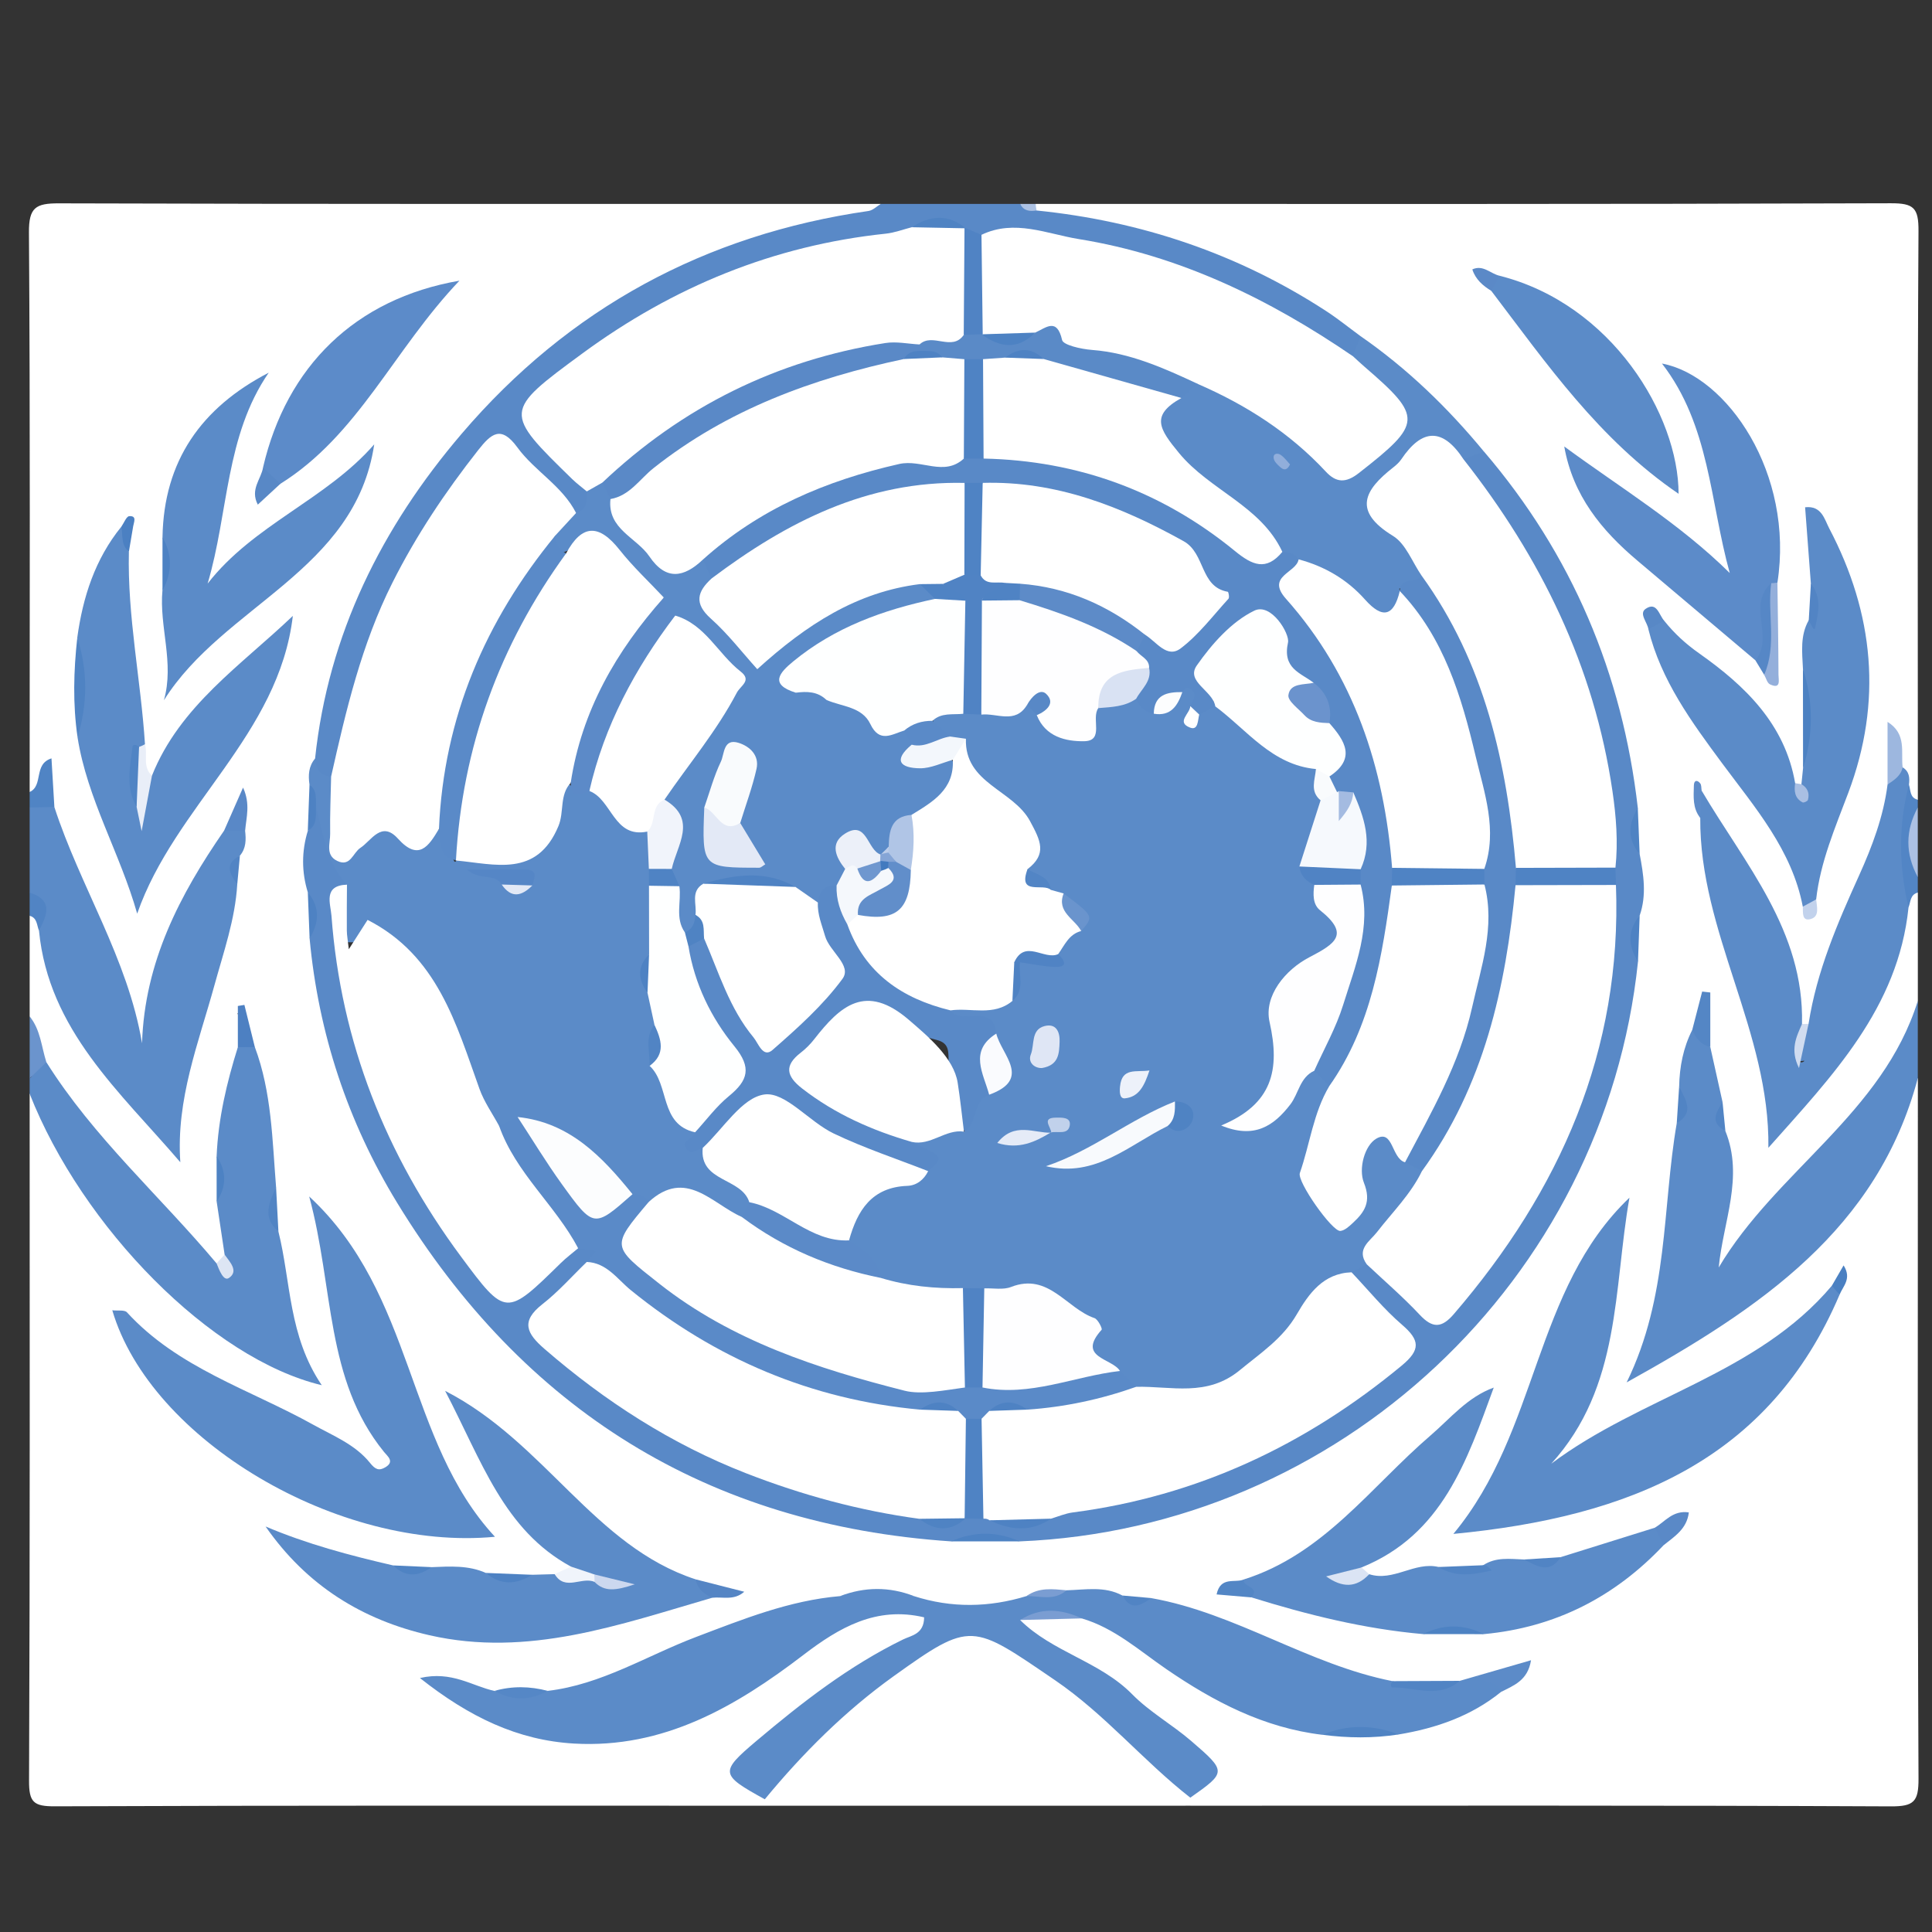 <?xml version="1.0" encoding="utf-8"?>
<!-- Generator: Adobe Illustrator 16.0.0, SVG Export Plug-In . SVG Version: 6.00 Build 0)  -->
<!DOCTYPE svg PUBLIC "-//W3C//DTD SVG 1.1//EN" "http://www.w3.org/Graphics/SVG/1.1/DTD/svg11.dtd">
<svg version="1.1" id="圖層_1" xmlns="http://www.w3.org/2000/svg" xmlns:xlink="http://www.w3.org/1999/xlink" x="0px" y="0px"
	 width="110px" height="110px" viewBox="0 0 110 110" enable-background="new 0 0 110 110" xml:space="preserve">
<rect x="0" y="0" width="110" height="110" fill="#333333" stroke="none"/>
<g>
	<g>
		<path fill="#FFFFFF" d="M43.544,102.81c-13.475,0-26.95-0.021-40.425,0.034c-1.215,0.005-1.47-0.238-1.465-1.461
			C1.71,88.348,1.688,75.312,1.688,62.275c0.876-0.114,0.896,0.638,1.024,1.131c1.176,4.501,4.252,7.559,7.766,10.277
			c1.96,1.517,4.018,2.896,6.66,4.334c-1.261-2.839-1.3-5.512-1.789-8.109c-0.173-0.788-0.132-1.589-0.18-2.385
			c-0.219-2.556-0.504-5.101-1.07-7.604c-0.03-0.761-0.373-1.467-0.321-1.828c-0.146-0.688-0.422-0.218-0.185-0.391
			c0.338,0.643,0.345,1.34,0.342,2.042c-0.331,2.036-0.938,4.024-1.05,6.098c-0.045,0.812-0.038,1.623-0.008,2.435
			c0.016,1.035,0.471,2.04,0.224,3.095c-0.109,0.336-0.295,0.604-0.647,0.722c-1.935-1.303-3.724-2.856-5.127-4.653
			c-1.743-2.23-3.791-4.266-5.067-6.851c-0.396-0.861-0.167-1.855-0.571-2.717c0-1.909,0-3.819,0-5.728
			c0.616-0.138,0.744,0.346,0.947,0.736c0.798,4.87,3.829,8.399,7.213,12.13c0.058-5.314,2.5-9.77,3.137-14.638
			c0.042-0.531,0.079-1.062,0.207-1.579c0.142-0.494,0.26-0.993,0.29-1.508c0.089-0.633,0.231-1.256,0.475-2.292
			c-0.353,1.209-0.442,2.063-0.924,2.782c-2.183,3.254-3.791,6.73-4.231,10.676c-0.054,0.485-0.111,1.135-0.766,1.148
			c-0.49,0.011-0.657-0.541-0.746-0.95c-0.952-4.384-3.446-8.2-4.6-12.506c-0.236-0.773-0.128-1.548,0.035-2.509
			c-0.342,0.628,0.002,1.594-1.038,1.46c0-10.619,0.034-21.238-0.04-31.856c-0.01-1.424,0.384-1.664,1.708-1.659
			c15.599,0.049,31.197,0.031,46.796,0.031c-0.455,1.517-1.885,1.129-2.887,1.332c-5.41,1.098-10.344,3.233-14.682,6.625
			c-7.751,6.06-12.718,13.834-14.209,23.672c-0.154,0.53-0.251,1.068-0.239,1.624c-0.019,0.789,0.015,1.578-0.046,2.365
			c-0.351,1.217-0.324,2.436,0,3.654c0.063,0.797,0.032,1.596,0.06,2.393C20.1,70.029,32.842,83.722,49.345,86.686
			c1.638,0.295,3.302,0.675,5.003,0.552c1.156,0,2.311-0.004,3.465-0.002c8.527-0.525,16.121-3.338,22.588-9.046
			c7.127-6.291,11.182-14.159,12.326-23.563c0.033-0.796-0.002-1.594,0.059-2.388c0.318-1.228,0.158-2.454-0.023-3.679
			c-0.027-0.793-0.006-1.586-0.031-2.378c-0.805-7.533-3.885-14.106-8.465-20.042c-2.184-2.431-4.604-4.612-7.111-6.7
			c-4.967-3.652-10.545-5.796-16.613-6.713c-0.584-0.088-1.158-0.113-1.611-0.552c-0.117-0.196-0.111-0.385,0.035-0.565
			c16.229,0,32.457,0.02,48.684-0.037c1.314-0.005,1.588,0.264,1.58,1.579c-0.066,10.794-0.037,21.588-0.037,32.383
			c-0.596,0.153-0.713-0.31-0.896-0.688c-0.131-0.398-0.246-0.802-0.352-1.208c-0.062-0.416-0.082-0.834-0.059-1.255
			c-0.102,0.816,0.078,1.623,0.082,2.438c-0.168,1.677-0.623,3.296-1.395,4.768c-1.449,2.771-2.123,5.827-3.363,8.669
			c-0.18,0.16-0.389,0.21-0.623,0.149c-0.795-4.798-3.607-8.701-5.74-12.892c-0.053-0.119-0.068-0.251-0.045-0.386
			c-0.227,0.188,0.014-0.314-0.086-0.04c-0.033,0.097-0.018,0.168,0.029,0.324c0.141,0.458,0.406,0.865,0.52,1.331
			c0.303,3.158,1.145,6.194,2.016,9.229c0.742,2.587,2,5.054,1.818,7.917c3.551-3.508,6.299-7.364,7.133-12.325
			c0.203-0.399,0.344-0.882,0.961-0.746c0,2.057,0,4.112,0,6.168c-0.342,3.228-2.158,5.68-4.293,7.909
			c-2.025,2.116-4.125,4.153-5.779,6.595c-0.301,0.442-0.637,1.17-1.332,0.839c-0.609-0.291-0.521-1.013-0.395-1.579
			c0.467-2.075,0.998-4.139,0.404-6.278c-0.133-0.539-0.174-1.091-0.242-1.639c-0.193-1.06-0.369-2.122-0.621-3.171
			c-0.221-0.947,0.035-1.896,0.121-2.708c0.09,0.097-0.057,0.339-0.111,0.571c-0.1,0.414-0.088,0.842-0.17,1.258
			c-0.285,1.038-0.574,2.073-0.639,3.154c-0.041,0.656-0.043,1.315-0.193,1.958c-0.518,2.296-0.324,4.659-0.67,6.983
			c-0.311,2.09-0.742,4.142-1.365,6.429c4.322-2.773,8.729-4.997,11.518-9.284c1.045-1.607,1.973-3.249,2.602-5.067
			c0.209-0.608,0.076-1.573,1.166-1.563c0,13.291-0.025,26.582,0.037,39.873c0.006,1.314-0.264,1.585-1.58,1.579
			c-13.291-0.062-26.582-0.037-39.873-0.037c-0.146-0.156-0.219-0.341-0.213-0.556c1.078-1.269,0.793-2.228-0.521-3.189
			c-2.648-1.939-5.17-4.046-8.17-5.476c-0.625-0.298-2.238-0.735-0.443-1.805c1.002-0.194,2.008-0.133,3.014-0.095
			c2.125,0.314,3.635,1.786,5.326,2.893c2.713,1.776,5.533,3.241,8.805,3.639c1.236,0.057,2.471,0.039,3.703,0.011
			c2.123-0.271,4.064-1.022,5.83-2.225c0.24-0.21,0.588-0.267,0.812-0.555c-0.621,0.204-1.225,0.353-1.844,0.445
			c-0.42,0.071-0.82,0.217-1.236,0.306c-1.133,0.185-2.262,0.193-3.391-0.01c-3.252-0.597-6.324-1.73-9.25-3.239
			c-1.529-0.788-3.252-0.781-4.811-1.396c-0.543-0.088-1.094-0.137-1.633-0.264c-0.969-0.296-1.969-0.221-2.961-0.232
			c-0.775-0.016-1.551-0.016-2.295,0.255c-2.203,0.989-4.398,0.723-6.592-0.026c-1.329-0.33-2.656-0.343-3.98,0.032
			c-4.1,0.831-7.954,2.369-11.756,4.058c-1.606,0.713-3.225,1.371-5.019,1.419c-0.918-0.02-1.838,0.012-2.755-0.039
			c-1-0.078-1.936-0.468-2.704-0.612c6.244,4.236,12.314,2.834,18.203-1.279c0.902-0.629,1.768-1.307,2.672-1.932
			c0.975-0.673,2.009-1.241,3.174-1.463c1.122-0.214,2.607-0.683,3.114,0.634c0.453,1.177-1.007,1.577-1.853,2.076
			c-2.531,1.494-4.88,3.234-7.199,5.034c-1.319,1.023-1.372,1.918-0.174,2.989C43.716,102.424,43.687,102.625,43.544,102.81z"/>
		<path fill-rule="evenodd" clip-rule="evenodd" fill="#FFFFFF" d="M43.544,102.81c0-0.122,0-0.243,0-0.365
			c-0.004-1.438,1.144-2.136,1.974-3.021c2.162-2.304,4.648-4.215,7.292-5.932c1.629-1.059,3.24-1.2,4.914-0.096
			c3.787,2.497,7.473,5.102,10.047,8.955c0.002,0.152,0.004,0.306,0.004,0.458C59.699,102.81,51.621,102.81,43.544,102.81z"/>
		<path fill-rule="evenodd" clip-rule="evenodd" fill="#5B8BC8" d="M97.377,59.613c0.232,1.047,0.465,2.094,0.699,3.142
			c-0.053,0.557-0.434,1.146,0.16,1.639c1.062,2.632-0.125,5.137-0.379,7.771c3.25-5.481,9.346-8.778,11.334-15.177
			c0,1.469,0,2.938,0,4.406c-2.291,8.592-8.932,13.074-16.576,17.313c2.402-4.904,2.018-9.931,2.852-14.756
			c0.549-0.665,0.281-1.383,0.137-2.092c0.023-1.125,0.232-2.206,0.744-3.217C96.926,58.716,96.959,59.369,97.377,59.613z"/>
		<path fill-rule="evenodd" clip-rule="evenodd" fill="#5989C7" d="M17.939,43.189c0.751-7.086,3.8-13.173,8.355-18.503
			c6.091-7.127,13.856-11.333,23.156-12.674c0.248-0.036,0.469-0.265,0.702-0.403c2.644,0,5.287,0,7.931,0
			c0.24,0.3,0.658,0.163,0.934,0.375c5.951,0.605,11.471,2.46,16.494,5.73c0.67,0.437,1.295,0.943,1.941,1.417
			c0.184,0.627,0.047,1.122-0.58,1.416c-1.406-0.292-2.434-1.292-3.627-1.976c-5.299-3.038-10.965-4.764-17.082-4.955
			c-0.322,0.023-0.635-0.024-0.936-0.134c-0.189-0.065-0.374-0.147-0.556-0.23c-0.951-0.385-1.874-0.319-2.771,0.179
			c-3.936,0.75-7.86,1.502-11.576,3.115c-3.322,1.442-6.21,3.52-9.026,5.734c-1.2,0.943-1.171,1.85-0.085,2.899
			c0.884,0.855,1.884,1.628,2.465,2.765c0.128,0.579,0.126,1.111-0.516,1.406c-1.592-0.432-2.402-1.837-3.466-2.892
			c-1.035-1.026-1.696-1.021-2.603,0.165c-3.563,4.657-6.062,9.785-7.197,15.556c-0.178,0.906-0.116,1.963-1.333,2.264
			C17.757,44.321,17.683,43.837,17.939,43.189z"/>
		<path fill-rule="evenodd" clip-rule="evenodd" fill="#5B8BC8" d="M12.789,71.432c-0.151-1.006-0.302-2.012-0.453-3.018
			c0.247-0.862,0.25-1.725-0.002-2.587c0.089-2.131,0.574-4.184,1.209-6.208c0.322-0.25,0.645-0.25,0.968-0.001
			c0.961,2.572,0.991,5.286,1.208,7.972c-0.153,0.854-0.448,1.715,0.133,2.529c0.717,2.869,0.567,5.94,2.468,8.749
			c-6.288-1.499-13.635-8.985-16.632-16.593c0-0.294,0-0.587,0-0.881c0.393-0.229,0.054-1.212,0.95-0.921
			c2.684,4.28,6.474,7.624,9.689,11.455C12.952,72.198,12.847,71.793,12.789,71.432z"/>
		<path fill-rule="evenodd" clip-rule="evenodd" fill="#5B8BC8" d="M13.508,50.354c-0.119,1.99-0.781,3.859-1.303,5.757
			c-0.902,3.277-2.187,6.475-1.938,10.062C6.83,62.161,2.77,58.648,2.22,52.989c0.232-0.823-0.018-1.528-0.532-2.168
			c0-1.615,0-3.23,0-4.846c0.462-0.374,0.932-0.349,1.407-0.027c1.476,4.544,4.181,8.625,4.992,13.45
			c0.147-4.626,2.153-8.462,4.67-12.103c0.399-0.314,0.799-0.381,1.198,0c0.059,0.508,0.062,1.004-0.297,1.424
			C13.013,49.208,13.439,49.798,13.508,50.354z"/>
		<path fill-rule="evenodd" clip-rule="evenodd" fill="#5285C5" d="M109.191,50.82c-0.443,0.115-0.4,0.533-0.529,0.845
			c-1.469-1.506-1.455-5.411,0.025-6.99c0.107,0.321,0.039,0.747,0.504,0.858c0,0.146,0,0.293,0,0.44
			c-0.355,1.322-0.355,2.644,0,3.965C109.191,50.233,109.191,50.527,109.191,50.82z"/>
		<path fill-rule="evenodd" clip-rule="evenodd" fill="#5084C4" d="M3.096,45.947c-0.469,0.009-0.938,0.018-1.407,0.027
			c0-0.294,0-0.587,0-0.881c0.798-0.366,0.203-1.588,1.242-1.914C2.987,44.129,3.042,45.038,3.096,45.947z"/>
		<path fill-rule="evenodd" clip-rule="evenodd" fill="#6B94CD" d="M2.639,60.474c-0.317,0.307-0.633,0.613-0.95,0.921
			c0-1.175,0-2.35,0-3.524C2.307,58.628,2.358,59.592,2.639,60.474z"/>
		<path fill-rule="evenodd" clip-rule="evenodd" fill="#ACC1E4" d="M109.191,49.939c-0.715-1.322-0.715-2.644,0-3.965
			C109.191,47.296,109.191,48.618,109.191,49.939z"/>
		<path fill-rule="evenodd" clip-rule="evenodd" fill="#5184C4" d="M1.688,50.82c1.365,0.432,0.988,1.291,0.532,2.168
			c-0.131-0.311-0.093-0.729-0.532-0.847C1.688,51.702,1.688,51.261,1.688,50.82z"/>
		<path fill-rule="evenodd" clip-rule="evenodd" fill="#ADC2E4" d="M59.018,11.984c-0.385,0.059-0.736,0.035-0.934-0.375
			c0.293,0,0.586,0,0.881,0C58.975,11.734,58.992,11.859,59.018,11.984z"/>
		<path fill-rule="evenodd" clip-rule="evenodd" fill="#5B8BC8" d="M17.939,43.189c0.05,0.568,0.256,0.997,0.914,1.022
			c1.025,1.007,0.188,2.43,0.875,3.737c1.585-1.649,3.556-0.088,5.308-0.742c0.483,0.387,0.629,0.944,0.731,1.509
			c0.161,0.892,0.321-0.225,0.475,0.003c3.172,0.308,5.021-1.299,6.012-4.149c0.397,0.184,0.707,0.773,1.255,0.27
			c1.573,0.342,2.336,1.853,3.67,2.546c0.34,0.645,0.343,1.346,0.35,2.047c0.009,0.353,0.008,0.707,0.008,1.06
			c-0.002,1.161,0.058,2.326-0.141,3.477c-0.222,0.812-0.443,1.626-0.119,2.467c0.157,0.595,0.34,1.186,0.342,1.81
			c-0.074,0.684-0.203,1.367-0.06,2.059c0.476,1.409,1.028,2.779,2,3.933c0.14,0.473,0.195,0.996,0.725,1.249
			c0.54,1.263,2.343,1.438,2.56,2.977c-0.003,0.455-0.221,0.776-0.613,0.988c-1.721-0.252-3.235-1.807-5.155-0.816
			c-0.426-0.027-0.802-0.194-1.162-0.408c-1.93-1.697-3.604-3.789-6.408-4.123c-0.387,0.107-0.772,0.233-1.181,0.125
			c-1.756-1.431-2.12-3.577-2.742-5.552c-0.641-2.035-1.74-3.618-3.597-4.668c-0.305-0.172-0.513-0.525-0.938-0.469
			c-1.805,0.243-1.807,0.241-1.833-1.649c-0.006-0.436,0.017-0.872-0.009-1.304c-1.315-1.228-1.245-2.863-1.319-4.454
			c-0.213-0.462,0.021-1.007-0.266-1.457C17.544,44.142,17.566,43.628,17.939,43.189z"/>
		<path fill-rule="evenodd" clip-rule="evenodd" fill="#5B8BC8" d="M67.771,102.352c-2.68-2.094-4.855-4.748-7.701-6.687
			c-4.738-3.229-4.756-3.406-9.194-0.226c-2.75,1.971-5.167,4.378-7.332,7.005c-2.53-1.396-2.593-1.537-0.473-3.326
			c2.592-2.187,5.269-4.272,8.348-5.775c0.466-0.228,1.19-0.294,1.197-1.259c-2.72-0.644-4.828,0.574-6.874,2.141
			c-3.854,2.949-7.961,5.338-13.055,5.046c-3.21-0.185-5.972-1.512-8.778-3.732c1.829-0.42,2.98,0.464,4.239,0.733
			c1.012,0.25,2.023,0.251,3.035-0.001c3.061-0.356,5.652-2.01,8.456-3.072c2.667-1.011,5.309-2.078,8.189-2.323
			c1.402-0.278,2.804-0.278,4.206-0.001c2.139,0.688,4.277,0.652,6.416-0.002c0.715-0.395,1.551,0.047,2.27-0.329
			c1.074-0.026,2.166-0.252,3.188,0.299c0.494,0.633,1.082,0.225,1.641,0.146c4.826,0.859,8.941,3.787,13.74,4.729
			c1.277,0.428,2.553,0.472,3.826-0.018c0.33-0.096,0.66-0.191,0.99-0.287c0.406,0.377,1.531-0.312,1.359,0.918
			c-1.705,1.38-3.699,2.067-5.83,2.422c-1.447-0.209-2.895-0.236-4.342,0.019c-3.322-0.393-6.176-1.883-8.887-3.741
			c-1.543-1.059-2.957-2.341-4.811-2.885c-1.178-0.182-2.352-0.316-3.512,0.091c1.842,1.831,4.537,2.353,6.381,4.228
			c0.992,1.009,2.275,1.724,3.355,2.655C69.855,100.874,69.832,100.899,67.771,102.352z"/>
		<path fill-rule="evenodd" clip-rule="evenodd" fill="#5989C7" d="M17.992,45.974c0.448,1.521,0.576,3.171,1.764,4.395
			c-0.826,1.043-0.586,2.306-0.374,3.376c1.324,6.663,3.532,12.962,7.94,18.309c1.542,1.87,1.653,1.93,3.363,0.322
			c0.688-0.646,1.291-1.414,2.275-1.659c1.165,0.007,1.944,0.227,0.822,1.491c-4.336,4.029-3.511,3.395,0.338,6.383
			c4.977,3.863,10.719,6.148,16.979,7.052c0.441,0.063,0.854,0.178,1.244,0.384c0.702,0.42,1.45,0.484,2.231,0.282
			c0.188-0.06,0.379-0.104,0.572-0.143c0.294-0.056,0.589-0.062,0.885-0.027c0.193,0.021,0.385,0.063,0.574,0.111
			c1.041,0.214,2.076,0.363,3.045-0.267c2.809-0.737,5.691-1.123,8.457-2.102c3.904-1.382,7.369-3.448,10.645-5.929
			c1.283-0.972,1.227-1.726,0.105-2.771c-0.822-0.766-1.908-1.421-1.955-2.767c0.213-0.437,0.562-0.668,1.045-0.699
			c1.035,0.137,1.611,0.946,2.301,1.585c1.623,1.508,1.932,1.524,3.264-0.205c5.15-6.683,8.322-14.066,7.924-22.692
			c-0.012-0.333-0.01-0.666-0.008-1c0.074-7.849-2.654-14.738-7.168-21.021c-0.463-0.644-1.125-1.176-1.191-2.054
			c0.279-0.665,0.789-0.788,1.428-0.612c5.012,5.859,7.877,12.644,8.754,20.287c-0.189,0.883-0.336,1.765,0.105,2.624
			c0.221,1.167,0.408,2.334,0,3.501c-0.439,0.862-0.303,1.745-0.096,2.631C91.363,72.909,76.234,87.027,58.055,87.76
			c-1.303-0.251-2.607-0.251-3.911-0.001c-13.874-0.933-24.337-7.5-31.537-19.285c-2.807-4.595-4.476-9.644-4.979-15.04
			c0.194-0.883,0.337-1.766-0.102-2.625c-0.359-1.167-0.357-2.335-0.002-3.502C17.988,46.971,17.576,46.327,17.992,45.974z"/>
		<path fill-rule="evenodd" clip-rule="evenodd" fill="#5B8BC8" d="M104.736,73.717c-4.004,9.392-11.906,12.655-21.988,13.618
			c4.889-5.883,4.543-13.911,10.027-19.145c-0.92,5.183-0.461,10.753-4.453,15.147c5.094-3.825,11.723-5.088,15.977-10.135
			C104.582,73.258,104.619,73.521,104.736,73.717z"/>
		<path fill-rule="evenodd" clip-rule="evenodd" fill="#5B8BC8" d="M17.604,68.122c6.035,5.59,5.495,13.898,10.577,19.376
			C19.27,88.342,8.562,81.985,6.393,74.602c0.318,0.037,0.699-0.034,0.836,0.117c2.905,3.176,6.988,4.385,10.592,6.391
			c1.146,0.637,2.407,1.133,3.248,2.184c0.303,0.378,0.511,0.459,0.872,0.246c0.545-0.322,0.12-0.631-0.075-0.871
			C18.507,78.534,19.018,73.322,17.604,68.122z"/>
		<path fill-rule="evenodd" clip-rule="evenodd" fill="#5B8BC8" d="M30.301,89.661c0.426-0.012,0.853-0.024,1.279-0.036
			c0.711,0.471,1.536-0.057,2.266,0.256c0.402,0.062,0.742,0.404,1.24,0.267c-0.5,0.049-0.869-0.212-1.279-0.319
			c-0.535-0.004-1.008-0.13-1.298-0.632c-3.836-2.083-5.075-6.01-7.166-10.007c5.688,2.921,8.478,8.846,14.263,10.731
			c0.244,0.413,0.786,0.559,0.945,1.048c-5.259,1.527-10.478,3.417-16.099,2.135c-3.824-0.873-6.991-2.825-9.331-6.192
			c2.359,1.001,4.8,1.649,7.264,2.217c0.711,0.44,1.448,0.296,2.188,0.098c1.046-0.042,2.097-0.115,3.091,0.33
			C28.525,90.017,29.412,89.867,30.301,89.661z"/>
		<path fill-rule="evenodd" clip-rule="evenodd" fill="#5B8BC8" d="M88.852,88.659c1.789-0.559,3.578-1.117,5.367-1.677
			c0.434,0.197,0.74,0.459,0.5,0.995c-2.785,2.953-6.174,4.685-10.232,5.063c-1.154-0.238-2.309-0.237-3.463-0.001
			c-3.346-0.293-6.582-1.099-9.777-2.092c0.057-0.425-0.898-0.421-0.432-1.019c4.549-1.43,7.234-5.278,10.635-8.2
			c1.135-0.975,2.094-2.178,3.598-2.725c-1.525,4.162-2.924,8.375-7.525,10.24c-0.221,0.258-0.441,0.515-0.33,0.501
			c-0.049,0.017,0.383,0.075,0.764-0.115c1.375,0.44,2.582-0.732,3.947-0.412c0.855,0.156,1.717,0.433,2.547-0.102
			c0.717-0.473,1.516-0.354,2.305-0.325C87.461,88.889,88.186,89.233,88.852,88.659z"/>
		<path fill-rule="evenodd" clip-rule="evenodd" fill="#5B8BC8" d="M108.688,44.675c-0.615,2.328-0.574,4.658-0.025,6.99
			c-0.588,5.74-4.363,9.614-7.979,13.686c0.094-6.609-3.926-12.272-3.879-18.782c-0.189-0.528-0.295-1.053,0.08-1.552
			c2.465,4.188,5.846,7.982,5.713,13.287c0.197,0.708-0.541,1.34-0.168,2.047c0.021,0.308,0.49-0.018,0.205,0.053
			c-0.133,0.033-0.174-0.007-0.201-0.094c-0.252-0.791,0.215-1.387,0.539-2.021c0.461-2.982,1.641-5.716,2.873-8.439
			c0.748-1.656,1.391-3.358,1.623-5.182c0.262-0.347,0.336-0.859,0.859-0.978C108.711,43.922,108.738,44.284,108.688,44.675z"/>
		<path fill-rule="evenodd" clip-rule="evenodd" fill="#5B8BC8" d="M102.566,44.648c0.029-0.303,0.061-0.606,0.092-0.91
			c0.24-1.89,0.258-3.779-0.006-5.668c-0.045-0.937-0.166-1.882,0.328-2.754c0.568-0.666,0.236-1.385,0.123-2.09
			c-0.109-1.444-0.219-2.887-0.328-4.344c0.943-0.108,1.102,0.684,1.375,1.205c2.549,4.851,3.035,9.872,1.086,15.047
			c-0.748,1.986-1.592,3.938-1.832,6.073c-0.176,0.282-0.242,0.761-0.76,0.414c-0.617-3.23-2.719-5.634-4.588-8.157
			c-1.748-2.362-3.482-4.72-4.205-7.641c0.197-0.36,0.377-0.754,0.908-0.471c0.576,0.716,1.207,1.301,1.996,1.856
			c2.59,1.828,4.875,4.011,5.453,7.384C102.311,44.718,102.383,45.031,102.566,44.648z"/>
		<path fill-rule="evenodd" clip-rule="evenodd" fill="#5B8BC8" d="M7.339,31.407c-0.091,3.688,0.681,7.303,0.915,10.963
			c-0.087,0.184-0.232,0.266-0.432,0.249c0,1.026,0.074,2.048,0.097,3.044c0.01-0.634,0.132-1.187,0.732-1.5
			c1.585-3.971,5.071-6.279,8.022-9.098c-0.792,6.773-6.731,10.827-8.862,16.954c-0.982-3.465-2.847-6.532-3.397-10.044
			c0.224-1.89,0.258-3.78-0.015-5.669c0.318-2.313,1.013-4.477,2.511-6.321C7.426,30.347,7.009,30.99,7.339,31.407z"/>
		<path fill-rule="evenodd" clip-rule="evenodd" fill="#5B8BC8" d="M84.496,25.718c-0.391,0.142-0.783,0.284-1.174,0.427
			c-1.77-0.661-3.912,0.326-4.689,2.112c-0.309,0.709,0.057,1.086,0.527,1.484c0.951,0.808,1.883,1.634,1.971,3.012
			c-0.234,0.474-0.604,0.722-1.145,0.717c-0.812-0.007,0.215,0.323-0.072,0.419c-0.307,1.648-1.256,1.643-2.305,0.758
			c-1.121-0.946-2.289-1.785-3.631-2.375c-0.373-0.187-0.738-0.388-1.086-0.617c-1.906-2.087-4.396-3.527-6.26-5.673
			c-1.773-2.042-1.805-2.063,0.385-3.601c0.402-0.321,0.777-0.687,1.299-0.817c2.787,0.687,4.9,2.535,6.986,4.31
			c1.99,1.696,2.469-0.414,3.453-1.135c1.107-0.812,0.9-1.655-0.197-2.434c-0.697-0.494-1.459-1.018-1.527-2.022
			c0.141-0.384,0.281-0.769,0.422-1.152C80.125,20.981,82.434,23.217,84.496,25.718z"/>
		<path fill-rule="evenodd" clip-rule="evenodd" fill="#5B8BC8" d="M9.252,30.582c0.076-4.337,2.201-7.368,6.048-9.364
			c-2.479,3.605-2.277,7.952-3.478,12.009c2.612-3.36,6.74-4.779,9.485-7.927c-1.077,7.231-8.574,9.153-11.975,14.571
			c0.609-2.143-0.278-4.188-0.082-6.264C9.5,32.599,9.497,31.59,9.252,30.582z"/>
		<path fill-rule="evenodd" clip-rule="evenodd" fill="#5C8BC9" d="M99.943,37.594c-2.238-1.891-4.473-3.783-6.713-5.671
			c-2.043-1.722-3.676-3.708-4.168-6.502c3.184,2.34,6.557,4.375,9.422,7.204c-1.133-4.089-1.135-8.405-3.859-11.927
			c3.711,0.697,7.539,6.267,6.574,12.474c-0.117,0.15-0.219,0.309-0.307,0.477C100.305,34.898,101.613,36.604,99.943,37.594z"/>
		<path fill-rule="evenodd" clip-rule="evenodd" fill="#5B8BC8" d="M85.375,15.699c6.4,1.613,10.193,7.948,10.197,12.416
			c-4.537-3.097-7.512-7.409-10.664-11.554C84.645,16.046,84.982,15.858,85.375,15.699z"/>
		<path fill-rule="evenodd" clip-rule="evenodd" fill="#5C8BC9" d="M14.978,26.607c1.336-5.733,5.237-9.598,11.181-10.626
			c-3.748,3.934-5.745,8.783-10.198,11.567C15.044,27.85,15.252,26.977,14.978,26.607z"/>
		<path fill-rule="evenodd" clip-rule="evenodd" fill="#5687C6" d="M99.943,37.594c1.1-1.298-0.502-3.153,0.902-4.388
			c0.078,1.754,0.779,3.557-0.4,5.215C100.279,38.145,100.111,37.869,99.943,37.594z"/>
		<path fill-rule="evenodd" clip-rule="evenodd" fill="#94AFDB" d="M100.445,38.42c0.738-1.692,0.172-3.484,0.4-5.215
			c0.119-0.003,0.236-0.015,0.354-0.035c0.023,1.752,0.055,3.504,0.061,5.256c0,0.279,0.158,0.84-0.484,0.539
			C100.615,38.89,100.553,38.607,100.445,38.42z"/>
		<path fill-rule="evenodd" clip-rule="evenodd" fill="#9DB7DF" d="M108.328,43.689c-0.1,0.491-0.49,0.725-0.859,0.978
			c0-1.142,0-2.283,0-3.567C108.574,41.791,108.221,42.818,108.328,43.689z"/>
		<path fill-rule="evenodd" clip-rule="evenodd" fill="#4F83C3" d="M4.4,36.306c0.61,1.889,0.59,3.778,0.015,5.669
			C4.14,40.086,4.191,38.197,4.4,36.306z"/>
		<path fill-rule="evenodd" clip-rule="evenodd" fill="#4C81C2" d="M102.652,38.07c0.604,1.889,0.594,3.778,0.006,5.668
			C102.656,41.849,102.654,39.96,102.652,38.07z"/>
		<path fill-rule="evenodd" clip-rule="evenodd" fill="#5C8BC8" d="M85.465,96.331c-0.213-0.66-1.018-0.446-1.359-0.918
			c0.955-0.275,1.908-0.551,3.064-0.886C86.988,95.684,86.18,95.965,85.465,96.331z"/>
		<path fill-rule="evenodd" clip-rule="evenodd" fill="#5486C5" d="M97.377,59.613c-0.527-0.129-0.824-0.501-1.029-0.97
			c0.189-0.729,0.379-1.459,0.566-2.188c0.154,0.018,0.309,0.035,0.463,0.053C97.377,57.543,97.377,58.577,97.377,59.613z"/>
		<path fill-rule="evenodd" clip-rule="evenodd" fill="#E9EEF8" d="M8.652,44.164c-0.169,0.907-0.338,1.813-0.588,3.159
			c-0.151-0.73-0.218-1.056-0.285-1.381c-0.147-1.146-0.362-2.296,0.14-3.416c0.118-0.04,0.23-0.091,0.337-0.155
			C8.422,42.96,8.096,43.66,8.652,44.164z"/>
		<path fill-rule="evenodd" clip-rule="evenodd" fill="#5184C4" d="M83.115,95.7c-1.199,1.045-2.57,0.345-3.869,0.376
			c-0.02,0.001-0.062-0.115-0.055-0.171c0.01-0.065,0.062-0.125,0.098-0.188C80.564,95.712,81.84,95.706,83.115,95.7z"/>
		<path fill-rule="evenodd" clip-rule="evenodd" fill="#5A89C7" d="M94.719,87.978c-0.166-0.332-0.334-0.663-0.5-0.995
			c0.584-0.348,1.023-1.007,1.936-0.873C96.047,87.053,95.336,87.481,94.719,87.978z"/>
		<path fill-rule="evenodd" clip-rule="evenodd" fill="#5386C5" d="M70.814,89.93c-0.096,0.441,0.967,0.391,0.432,1.019
			c-0.631-0.054-1.262-0.107-1.979-0.169C69.492,89.725,70.316,90.147,70.814,89.93z"/>
		<path fill-rule="evenodd" clip-rule="evenodd" fill="#4F83C3" d="M75.293,98.771c1.445-0.602,2.893-0.574,4.342-0.019
			C78.188,98.977,76.74,98.961,75.293,98.771z"/>
		<path fill-rule="evenodd" clip-rule="evenodd" fill="#5988C7" d="M13.957,47.294c-0.4,0-0.799,0-1.198,0
			c0.338-0.769,0.677-1.538,1.079-2.452C14.268,45.778,14.021,46.54,13.957,47.294z"/>
		<path fill-rule="evenodd" clip-rule="evenodd" fill="#5B8BC8" d="M52.036,90.874c-1.402,0.001-2.803,0.001-4.206,0.001
			C49.231,90.342,50.633,90.332,52.036,90.874z"/>
		<path fill-rule="evenodd" clip-rule="evenodd" fill="#4D82C3" d="M54.144,87.759c1.304-0.579,2.608-0.58,3.911,0.001
			C56.752,87.759,55.448,87.759,54.144,87.759z"/>
		<path fill-rule="evenodd" clip-rule="evenodd" fill="#4D82C3" d="M81.023,93.04c1.154-0.578,2.309-0.58,3.463,0.001
			C83.332,93.041,82.178,93.041,81.023,93.04z"/>
		<path fill-rule="evenodd" clip-rule="evenodd" fill="#7A9DD2" d="M58.084,92.236c1.152-0.735,2.326-0.638,3.512-0.091
			C60.424,92.176,59.254,92.206,58.084,92.236z"/>
		<path fill-rule="evenodd" clip-rule="evenodd" fill="#5585C4" d="M40.551,90.969c-0.473-0.207-0.841-0.509-0.945-1.048
			c0.901,0.229,1.803,0.46,2.768,0.706C41.79,91.146,41.142,90.903,40.551,90.969z"/>
		<path fill-rule="evenodd" clip-rule="evenodd" fill="#5184C4" d="M84.449,89.117c0.07,0.016,0.154,0.012,0.209,0.05
			c0.102,0.069,0.188,0.162,0.277,0.245c-1.031,0.245-2.059,0.419-3.033-0.193C82.75,89.185,83.6,89.151,84.449,89.117z"/>
		<path fill-rule="evenodd" clip-rule="evenodd" fill="#DBE4F4" d="M77.955,89.631c-0.738,0.789-1.533,0.775-2.451,0.122
			c0.715-0.18,1.365-0.344,2.018-0.508C77.666,89.374,77.811,89.502,77.955,89.631z"/>
		<path fill-rule="evenodd" clip-rule="evenodd" fill="#5888C6" d="M14.978,26.607c0.328,0.313,0.655,0.627,0.982,0.941
			c-0.414,0.383-0.829,0.766-1.282,1.184C14.22,27.85,14.878,27.276,14.978,26.607z"/>
		<path fill-rule="evenodd" clip-rule="evenodd" fill="#4D80C2" d="M14.51,59.618c-0.322,0-0.645,0.001-0.968,0.001
			c0-0.781,0-1.562,0-2.343c0.125-0.021,0.249-0.04,0.373-0.061C14.114,58.017,14.312,58.817,14.51,59.618z"/>
		<path fill-rule="evenodd" clip-rule="evenodd" fill="#4C81C3" d="M9.252,30.582c0.562,1.009,0.564,2.018-0.001,3.026
			C9.251,32.599,9.251,31.59,9.252,30.582z"/>
		<path fill-rule="evenodd" clip-rule="evenodd" fill="#5184C4" d="M15.852,70.119c-0.937-0.796-0.527-1.663-0.133-2.529
			C15.763,68.433,15.808,69.276,15.852,70.119z"/>
		<path fill-rule="evenodd" clip-rule="evenodd" fill="#5284C4" d="M103.104,33.226c0.635,0.774,0.424,1.696,0.244,2.504
			c-0.064,0.291-0.254-0.238-0.365-0.414C103.023,34.619,103.062,33.923,103.104,33.226z"/>
		<path fill-rule="evenodd" clip-rule="evenodd" fill="#F0F4FB" d="M32.509,89.196c0.442,0.147,0.883,0.295,1.325,0.443
			c0.111,0.091,0.15,0.185,0.118,0.282c-0.033,0.098-0.066,0.147-0.102,0.147c-0.723-0.321-1.679,0.548-2.27-0.444
			C31.89,89.481,32.199,89.339,32.509,89.196z"/>
		<path fill-rule="evenodd" clip-rule="evenodd" fill="#5587C6" d="M31.185,96.271c-1.012,0.566-2.023,0.567-3.035,0.001
			C29.161,95.985,30.173,96.005,31.185,96.271z"/>
		<path fill-rule="evenodd" clip-rule="evenodd" fill="#D0DCF0" d="M102.973,58.288c-0.166,0.769-0.332,1.538-0.545,2.523
			c-0.521-1.037-0.158-1.771,0.17-2.508C102.723,58.309,102.848,58.304,102.973,58.288z"/>
		<path fill-rule="evenodd" clip-rule="evenodd" fill="#5B89C7" d="M85.375,15.699c-0.156,0.287-0.311,0.574-0.467,0.861
			c-0.48-0.294-0.895-0.647-1.08-1.221C84.441,15.054,84.861,15.583,85.375,15.699z"/>
		<path fill-rule="evenodd" clip-rule="evenodd" fill="#5184C4" d="M88.852,88.659c-0.639,1.006-1.375,0.472-2.098,0.133
			C87.453,88.748,88.152,88.704,88.852,88.659z"/>
		<path fill-rule="evenodd" clip-rule="evenodd" fill="#4F83C3" d="M93.355,48.628c-0.717-0.848-0.645-1.726-0.105-2.624
			C93.285,46.879,93.32,47.754,93.355,48.628z"/>
		<path fill-rule="evenodd" clip-rule="evenodd" fill="#4E82C3" d="M30.301,89.661c-0.903,0.559-1.786,0.623-2.638-0.105
			C28.543,89.591,29.422,89.626,30.301,89.661z"/>
		<path fill-rule="evenodd" clip-rule="evenodd" fill="#4E82C3" d="M17.992,45.974c-0.016,0.494,0.073,1.024-0.468,1.333
			c0.033-0.877,0.065-1.753,0.098-2.63C18.08,45.014,17.971,45.512,17.992,45.974z"/>
		<path fill-rule="evenodd" clip-rule="evenodd" fill="#4E82C3" d="M17.526,50.81c0.714,0.849,0.645,1.727,0.102,2.625
			C17.594,52.559,17.56,51.685,17.526,50.81z"/>
		<path fill-rule="evenodd" clip-rule="evenodd" fill="#4B80C2" d="M7.339,31.407c-0.472-0.375-0.334-0.933-0.429-1.422
			c0.148-0.21,0.286-0.586,0.447-0.597c0.449-0.029,0.268,0.33,0.225,0.579C7.5,30.446,7.42,30.927,7.339,31.407z"/>
		<path fill-rule="evenodd" clip-rule="evenodd" fill="#4D82C3" d="M12.333,65.827c0.575,0.861,0.575,1.725,0.002,2.587
			C12.334,67.552,12.334,66.689,12.333,65.827z"/>
		<path fill-rule="evenodd" clip-rule="evenodd" fill="#4E82C3" d="M93.26,54.761c-0.555-0.898-0.619-1.779,0.096-2.631
			C93.324,53.007,93.291,53.884,93.26,54.761z"/>
		<path fill-rule="evenodd" clip-rule="evenodd" fill="#5184C4" d="M95.604,61.86c0.332,0.722,0.922,1.46-0.137,2.092
			C95.514,63.255,95.559,62.557,95.604,61.86z"/>
		<path fill-rule="evenodd" clip-rule="evenodd" fill="#A9BFE3" d="M102.566,44.648c0.348,0.206,0.475,0.516,0.369,0.896
			c-0.02,0.073-0.238,0.174-0.303,0.141c-0.449-0.234-0.49-0.648-0.424-1.093C102.328,44.614,102.445,44.633,102.566,44.648z"/>
		<path fill-rule="evenodd" clip-rule="evenodd" fill="#7A9DD2" d="M60.721,90.543c-0.684,0.616-1.498,0.328-2.27,0.329
			C59.15,90.367,59.938,90.473,60.721,90.543z"/>
		<path fill-rule="evenodd" clip-rule="evenodd" fill="#5184C4" d="M65.549,90.988c-0.59,0.42-1.17,0.749-1.641-0.146
			C64.455,90.891,65.002,90.939,65.549,90.988z"/>
		<path fill-rule="evenodd" clip-rule="evenodd" fill="#5E8CC9" d="M96.885,45.017c-0.027,0.517-0.053,1.034-0.08,1.551
			c-0.443-0.553-0.379-1.21-0.363-1.852c0.008-0.301,0.191-0.328,0.361-0.113C96.881,44.702,96.859,44.877,96.885,45.017z"/>
		<path fill-rule="evenodd" clip-rule="evenodd" fill="#C2D2EC" d="M102.645,51.621c0.252-0.138,0.506-0.276,0.76-0.414
			c0.035,0.414,0.207,0.963-0.295,1.114C102.578,52.481,102.66,51.958,102.645,51.621z"/>
		<path fill-rule="evenodd" clip-rule="evenodd" fill="#5888C6" d="M94.76,35.352c-0.303,0.157-0.605,0.314-0.908,0.471
			c-0.059-0.399-0.559-0.893-0.148-1.164C94.342,34.234,94.457,35.025,94.76,35.352z"/>
		<path fill-rule="evenodd" clip-rule="evenodd" fill="#5184C4" d="M98.236,64.394c-0.881-0.465-0.551-1.049-0.16-1.639
			C98.129,63.301,98.182,63.848,98.236,64.394z"/>
		<path fill-rule="evenodd" clip-rule="evenodd" fill="#5284C4" d="M13.508,50.354c-0.413-0.587-0.768-1.17,0.151-1.635
			C13.609,49.263,13.559,49.809,13.508,50.354z"/>
		<path fill-rule="evenodd" clip-rule="evenodd" fill="#DDE5F4" d="M12.789,71.432c0.295,0.42,0.82,0.938,0.247,1.33
			c-0.308,0.211-0.557-0.456-0.707-0.833C12.481,71.763,12.635,71.598,12.789,71.432z"/>
		<path fill-rule="evenodd" clip-rule="evenodd" fill="#4A80C2" d="M104.736,73.717c-0.146-0.171-0.291-0.342-0.438-0.514
			c0.211-0.363,0.422-0.729,0.668-1.156C105.449,72.8,104.932,73.227,104.736,73.717z"/>
		<path fill-rule="evenodd" clip-rule="evenodd" fill="#4F83C3" d="M24.572,89.226c-0.755,0.541-1.488,0.596-2.188-0.098
			C23.113,89.16,23.843,89.193,24.572,89.226z"/>
		<path fill-rule="evenodd" clip-rule="evenodd" fill="#FFFFFF" d="M33.41,27.979c-0.277-0.233-0.572-0.449-0.831-0.701
			c-3.915-3.819-3.929-3.841,0.577-7.152c5.155-3.788,10.883-6.151,17.277-6.822c0.5-0.052,0.986-0.24,1.479-0.366
			c1.032-0.298,2.06-0.413,3.076,0.061l-0.072-0.033c1.199,1.803,0.616,3.771,0.532,5.693c-0.545,1.516-1.901,1.227-3.062,1.378
			c-6.052,0.303-11.339,2.529-15.979,6.373c-0.561,0.465-1.058,1.01-1.705,1.372C34.293,27.985,33.879,28.164,33.41,27.979z"/>
		<path fill-rule="evenodd" clip-rule="evenodd" fill="#FFFFFF" d="M24.993,47.191c-0.586,0.991-1.159,1.863-2.338,0.555
			c-0.94-1.043-1.518,0.127-2.134,0.527c-0.433,0.281-0.565,1.107-1.323,0.743c-0.687-0.33-0.391-1.013-0.4-1.551
			c-0.017-1.084,0.033-2.17,0.055-3.254c0.849-3.778,1.731-7.536,3.491-11.036c1.356-2.699,3.017-5.177,4.878-7.543
			c0.744-0.944,1.301-1.44,2.237-0.156c0.981,1.346,2.556,2.187,3.34,3.73c0.029,0.758-0.521,1.206-0.922,1.734
			c-3.327,4.285-5.434,9.094-6.241,14.466C25.54,46.041,25.602,46.739,24.993,47.191z"/>
		<path fill-rule="evenodd" clip-rule="evenodd" fill="#FFFFFF" d="M77.031,20.283c0.217,0.197,0.428,0.398,0.65,0.59
			c3.344,2.882,3.307,3.231-0.318,6.064c-0.744,0.582-1.289,0.548-1.879-0.087c-2.057-2.212-4.539-3.798-7.291-4.991
			c-2.869-0.452-5.729-0.998-8.283-2.442c-0.582-0.33-0.793,0.179-1.184,0.089c-0.945,0.176-1.883,0.265-2.783-0.193
			c-0.207-0.161-0.347-0.365-0.424-0.614c0.044-1.782-0.506-3.603,0.361-5.328c1.882-0.909,3.74-0.049,5.541,0.241
			C67.152,14.536,72.27,17.026,77.031,20.283z"/>
		<path fill-rule="evenodd" clip-rule="evenodd" fill="#5B8BC8" d="M31.622,30.485c0.393-0.426,0.786-0.853,1.178-1.278
			c0.67-0.177,0.594-0.726,0.61-1.228c0.295-0.167,0.589-0.333,0.884-0.5c0.413,0.16,0.679,0.46,0.834,0.868
			c1.295,2.836,2.555,3.711,4.908,3.401c0.411,0.203,0.626,0.542,0.685,0.988c-0.677,2.009,0.885,2.887,2.049,3.902
			c0.757,0.661,1.302-0.147,1.892-0.518c2.39-1.503,4.693-3.229,7.729-3.161c0.494,0.221,0.979,0.451,0.944,1.118
			c-0.566,0.803-1.495,0.857-2.325,1.107c-1.629,0.489-3.176,1.153-4.519,2.213c-0.54,0.427-1.358,0.754-0.958,1.72
			c0.415,0.669,1.06,0.49,1.666,0.451c1.731-0.132,2.566,1.797,4.226,1.83c0.395,0.183,0.605,0.504,0.687,0.92
			c0.019,0.444,0.07,0.833,0.688,0.789c0.538-0.039,1.13-0.229,1.538,0.348c0.467,1.792-0.796,2.461-2.033,3.15
			c-0.786,0.282-1.182,0.93-1.52,1.634c-0.192,0.243-0.437,0.4-0.74,0.467c-0.815-0.202-2.093-1.362-1.737,0.846
			c-0.012,0.426-0.156,0.791-0.494,1.065c-0.417,0.281-0.807,0.609-1.283,0.797c-0.657,0.054-1.161-0.311-1.687-0.612
			c-1.428-0.47-2.855-0.471-4.278-0.005c-0.466,0.44-0.429,1.061-0.578,1.615c-0.153,0.448-0.395,0.791-0.927,0.793
			c-1.119-0.461-0.812-1.512-0.987-2.364c-0.011-0.433-0.136-0.855-0.142-1.288c-0.036-1.322,0.904-2.702-0.237-3.962
			c0.273-1.928,1.914-3.041,2.779-4.627c1.339-2.454,1.415-2.404-0.624-4.349c-0.533-0.509-1.096-0.968-1.754-1.305
			c-0.363-0.223-0.603-0.552-0.8-0.918c-0.263-0.516-0.668-0.923-1.03-1.367c-1.176-1.447-2.463-2.493-4.445-1.446
			C31.387,31.281,31.325,30.916,31.622,30.485z"/>
		<path fill-rule="evenodd" clip-rule="evenodd" fill="#5083C4" d="M55.881,13.371c0.023,1.886,0.047,3.773,0.071,5.659
			c-0.35,0.33-0.71,0.326-1.081,0.036c0.015-2.034,0.03-4.067,0.044-6.101C55.238,13.101,55.56,13.236,55.881,13.371z"/>
		<path fill-rule="evenodd" clip-rule="evenodd" fill="#4F83C3" d="M54.988,12.999c-1.025-0.02-2.051-0.04-3.076-0.061
			C52.951,12.259,53.979,12.166,54.988,12.999z"/>
		<path fill-rule="evenodd" clip-rule="evenodd" fill="#FFFFFF" d="M32.918,71.069c-0.331,0.281-0.682,0.543-0.992,0.847
			c-3.109,3.051-3.128,3.068-5.679-0.371c-4.279-5.77-6.839-12.208-7.374-19.4c-0.052-0.694-0.493-1.728,0.882-1.776
			c-0.004,0.872-0.016,1.743-0.008,2.614c0.002,0.277,0.057,0.553,0.113,1.062c0.438-0.684,0.769-1.202,1.069-1.67
			c3.976,2.032,5.039,5.909,6.372,9.627c0.265,0.739,0.738,1.403,1.115,2.102C30.156,66.271,32.352,68.144,32.918,71.069z"/>
		<path fill-rule="evenodd" clip-rule="evenodd" fill="#FFFFFF" d="M36.932,68.437c2.123-1.941,3.606,0.102,5.298,0.849
			c1.431-0.1,2.392,0.972,3.587,1.459c1.558,0.636,3.088,1.329,4.782,1.538c1.503,0.494,3.225,0.021,4.608,1.044
			c0.667,1.747,0.447,3.525,0.191,5.305c-1.038,1.467-2.729,1.244-3.998,0.997c-5.268-1.03-10.192-2.994-14.485-6.327
			c-0.23-0.179-0.447-0.375-0.658-0.577C34.307,70.847,34.465,69.839,36.932,68.437z"/>
		<path fill-rule="evenodd" clip-rule="evenodd" fill="#FFFFFF" d="M32.234,31.505c0.908-1.685,1.876-1.671,3.041-0.2
			c0.764,0.965,1.675,1.815,2.52,2.716c-1.985,3.406-3.833,6.882-5.3,10.549c-0.653,0.696-0.362,1.652-0.701,2.466
			c-1.227,2.946-3.608,2.162-5.835,1.957c-0.91-1.634-0.15-3.27,0.089-4.862c0.582-3.862,2.091-7.396,4.207-10.672
			C30.772,32.659,31.287,31.865,32.234,31.505z"/>
		<path fill-rule="evenodd" clip-rule="evenodd" fill="#5989C7" d="M46.567,51.387c0.07-0.636,0.375-1.015,1.065-0.972
			c0.685,0.546,0.746,1.418,1.125,2.125c1.111,2.485,3.03,3.967,5.662,4.566c0.883,0.443,2.395-0.204,2.569,1.472
			c-0.695,1.159-0.533,2.425-0.447,3.681c-0.32,0.866-0.422,1.869-1.417,2.323c-1.282-1.084-1.065-2.613-1.114-4.024
			c-0.021-0.628,0.088-1.163-0.685-1.35c-1.213-0.292-2.315-0.831-3.412-1.425c-1.259-0.682-1.825,0.523-2.507,1.179
			c-2.145,2.062-2.06,2.448,0.563,3.847c1.356,0.722,2.789,1.252,4.218,1.8c1.992,1.051,2.069,1.251,0.91,2.342
			c-2.81-0.365-5.384-1.39-7.626-3.092c-1.316-0.999-2.262-0.986-3.331,0.298c-0.514,0.617-1.048,1.47-2.129,1.2
			c-0.31,0.086-0.665,0.442-0.928,0.059c-0.364-0.529,0.458-0.558,0.494-0.948c-0.246-1.083,0.633-1.578,1.229-2.134
			c0.988-0.923,1.003-1.732,0.288-2.863c-1.077-1.7-2.347-3.377-2.136-5.591c0.239-0.378,0.583-0.589,1.024-0.648
			c1.3,0.416,1.15,1.735,1.641,2.652c0.609,1.139,1.085,3.073,2.189,2.976c1.367-0.12,2.312-1.82,3.268-2.996
			c0.501-0.617-0.033-1.234-0.286-1.826C46.425,53.182,45.849,52.337,46.567,51.387z"/>
		<path fill-rule="evenodd" clip-rule="evenodd" fill="#FFFFFF" d="M38.444,35.048c1.716,0.505,2.434,2.18,3.725,3.186
			c0.659,0.513-0.006,0.801-0.219,1.206c-1.146,2.185-2.735,4.064-4.115,6.087c-0.207,0.672,0.145,1.646-0.984,1.82
			c-1.916,0.394-2-1.822-3.294-2.312C33.646,40.952,35.269,37.62,38.444,35.048z"/>
		<path fill-rule="evenodd" clip-rule="evenodd" fill="#5A8AC8" d="M36.932,68.437c-2.15,2.549-2.116,2.505,0.608,4.653
			c4.131,3.255,9.006,4.834,13.971,6.093c0.945,0.239,2.281-0.029,3.427-0.185c0.29-0.209,0.586-0.406,0.945-0.478
			c2.685,0.608,5.158-1.115,7.828-0.724c0.545,0.257,1.115,0.495,1.053,1.259c-1.684,1.427-3.789,1.395-5.803,1.678
			c-0.762-0.095-1.516-0.457-2.297-0.083c-0.256,0.133-0.514,0.263-0.783,0.366c-0.287,0.082-0.574,0.08-0.86-0.001
			c-0.27-0.1-0.521-0.239-0.776-0.367c-0.759-0.38-1.499-0.055-2.245,0.068c-7.282-0.684-13.453-3.693-18.591-8.867
			c0.169-0.205,0.338-0.408,0.507-0.613c-0.333-0.056-0.665-0.111-0.998-0.167c-1.296-2.454-3.557-4.284-4.501-6.966
			c0.351-0.168,0.703-0.338,1.054-0.506c1.343,0.427,1.639,1.774,2.295,2.752c1.082,1.609,2.178,2.77,4.247,1.643
			C36.383,68.008,36.729,68.076,36.932,68.437z"/>
		<path fill-rule="evenodd" clip-rule="evenodd" fill="#FFFFFF" d="M40.01,65.357c1.165-1.084,2.237-2.875,3.522-3.043
			c1.186-0.155,2.541,1.554,3.928,2.219c1.739,0.834,3.585,1.441,5.386,2.147c0.146,0.619-0.232,1.065-0.708,1.147
			c-1.83,0.312-2.664,1.784-3.721,3.012c-2.433,0.442-4.107-0.942-5.755-2.391C42.223,67.036,39.812,67.316,40.01,65.357z"/>
		<path fill-rule="evenodd" clip-rule="evenodd" fill="#FEFFFF" d="M39.2,53.889c0.349,2.135,1.278,4.047,2.615,5.683
			c0.991,1.212,0.783,1.941-0.312,2.834c-0.722,0.59-1.29,1.368-1.927,2.062c-2.046-0.451-1.437-2.721-2.59-3.783
			c0.496-0.73,0.146-1.561,0.276-2.335c-0.132-0.608-0.264-1.218-0.396-1.827c-0.173-0.737-0.321-1.474,0.091-2.187
			c-0.002-1.302-0.004-2.604-0.006-3.905c0.585-0.529,1.161-0.5,1.729,0.027c0.127,0.873-0.262,1.808,0.313,2.627
			C39.465,53.25,39.343,53.566,39.2,53.889z"/>
		<path fill-rule="evenodd" clip-rule="evenodd" fill="#5A8AC8" d="M32.234,31.505c-3.799,5.216-5.918,11.037-6.275,17.488
			c-0.803-0.293-0.803-0.293-0.966-1.802c0.268-6.339,2.639-11.844,6.629-16.707C31.658,30.926,31.782,31.314,32.234,31.505z"/>
		<path fill-rule="evenodd" clip-rule="evenodd" fill="#FCFDFE" d="M36.012,67.992c-2.186,1.93-2.208,1.946-4.026-0.576
			c-0.891-1.235-1.68-2.544-2.516-3.818C32.431,63.901,34.284,65.854,36.012,67.992z"/>
		<path fill-rule="evenodd" clip-rule="evenodd" fill="#5C8AC8" d="M38.444,35.048c-2.286,3.007-4.042,6.275-4.888,9.986
			c-0.525,0.238-1.04,0.453-1.062-0.463c0.618-4.094,2.592-7.506,5.3-10.55C37.83,34.478,37.978,34.864,38.444,35.048z"/>
		<path fill-rule="evenodd" clip-rule="evenodd" fill="#5B8AC8" d="M42.662,68.449c2.02,0.392,3.466,2.28,5.678,2.173
			c1.405,0.033,2.157,0.62,1.811,2.138c-2.894-0.581-5.553-1.696-7.921-3.475C42.374,69.007,42.518,68.728,42.662,68.449z"/>
		<path fill-rule="evenodd" clip-rule="evenodd" fill="#F1F4FB" d="M36.851,47.347c0.557-0.483,0.148-1.488,0.984-1.82
			c1.903,1.131,0.705,2.585,0.412,3.946c-0.435,0.407-0.869,0.379-1.303-0.003C36.913,48.763,36.882,48.054,36.851,47.347z"/>
		<path fill-rule="evenodd" clip-rule="evenodd" fill="#5586C6" d="M28.564,50.361c-0.391-0.68-1.229-0.179-1.97-0.853
			c1.281,0,2.306-0.013,3.33,0.004c0.758,0.012,0.489,0.501,0.387,0.902C29.721,50.656,29.136,50.731,28.564,50.361z"/>
		<path fill-rule="evenodd" clip-rule="evenodd" fill="#5184C4" d="M37.262,58.35c0.39,0.836,0.659,1.656-0.276,2.335
			C37.016,59.899,36.684,59.07,37.262,58.35z"/>
		<path fill-rule="evenodd" clip-rule="evenodd" fill="#4F83C4" d="M36.944,49.47c0.434,0.001,0.868,0.002,1.303,0.003
			c0.145,0.328,0.29,0.655,0.434,0.984c-0.576-0.009-1.153-0.018-1.729-0.027C36.949,50.11,36.946,49.791,36.944,49.47z"/>
		<path fill-rule="evenodd" clip-rule="evenodd" fill="#4E82C3" d="M36.957,54.335c-0.031,0.729-0.061,1.458-0.091,2.187
			C36.317,55.77,36.267,55.037,36.957,54.335z"/>
		<path fill-rule="evenodd" clip-rule="evenodd" fill="#E2E9F6" d="M28.564,50.361c0.582,0.018,1.165,0.035,1.747,0.053
			C29.71,51.017,29.122,51.178,28.564,50.361z"/>
		<path fill-rule="evenodd" clip-rule="evenodd" fill="#5B8BC8" d="M50.151,72.76c-0.171-1.079-0.985-1.613-1.811-2.138
			c0.474-1.708,1.293-3.026,3.317-3.104c0.525-0.02,0.945-0.341,1.188-0.838c0.909-0.801,0.909-0.801-0.932-1.665
			c0.859-0.855,1.823-1.184,2.97-0.587c0.833-0.457,0.44-1.753,1.435-2.1c0.992-1.061-0.139-2.367,0.404-3.48
			c-0.174-1.812-1.977-0.41-2.606-1.322c0.739-1.004,2.003-0.417,2.886-0.964c0.682-0.384,0.496-1.209,0.883-1.741
			c0.543-0.737,1.572-0.154,2.145-0.804c0.285-0.537,0.717-0.948,1.131-1.366c0.328-0.761-0.342-0.945-0.744-1.277
			c-0.262-0.13-0.516-0.272-0.748-0.45c-0.467-0.493-1.1-0.849-1.295-1.567c0.58-1.785-0.406-3.094-1.705-3.832
			c-1.242-0.706-1.685-1.666-2.042-2.841c-0.239-0.174-0.481-0.341-0.721-0.516c-0.397-0.344-0.799-0.684-0.783-1.28
			c0.36-0.695,1.022-0.669,1.662-0.703c0.304,0.004,0.604,0.047,0.901,0.105c0.952,0.176,1.879-0.027,2.813-0.181
			c0.295,0.084,0.537,0.256,0.764,0.456c1.27,1.132,2.379,1.3,3.168-0.514c0.639-0.337,1.33-0.436,2.041-0.453
			c0.475,0.051,0.852,0.391,1.324,0.446c0.664,0.022,0.883-0.56,1.256-0.929c1.105-0.556,1.289,0.04,1.213,0.95
			c-0.078,0.175-0.078,0.175,0.137,0.166c0.281-0.195,0.58-0.26,0.91-0.226c1.971,1.187,3.557,2.978,5.832,3.682
			c0.215,0.581,0.275,1.191,0.346,1.8c-0.092,1.304-0.701,2.484-0.896,3.761c0.082,0.488,0.406,0.859,0.615,1.287
			c0.232,0.459,0.461,0.92,0.756,1.343c0.779,1.117,0.678,2.025-0.578,2.732c-1.857,1.045-2.648,2.573-2.359,4.763
			c0.219,1.665-0.385,3.175-1.566,4.368c1.592-0.369,1.598-2.587,3.266-2.938c0.572,0.137,0.928,0.509,1.143,1.035
			c-0.057,1.486-0.715,2.823-1.086,4.233c-0.223,0.852-0.225,1.599,0.566,2.154c0.4,0.279,0.713,0.848,1.314,0.568
			c0.457-0.211,0.461-0.703,0.482-1.145c0.014-0.293-0.02-0.593,0.045-0.877c0.189-0.835-0.016-1.957,0.883-2.359
			c1.162-0.521,1.521,0.843,2.275,1.315c0.324,0.264,0.627,0.545,0.785,0.944c-0.355,2.237-2.488,3.367-3.314,5.312
			c-0.289,0.151-0.578,0.303-0.865,0.453c-1.32,1.039-2.418,2.259-3.393,3.645c-2.186,3.105-5.572,4.14-8.869,2.875
			c-0.309-0.301-0.615-0.601-0.924-0.9c-1.02-0.312-1.803-0.519-2.059-1.991c-0.223-1.28-1.596-2.301-3.223-2.28
			c-0.936,0.012-1.869,0.104-2.803-0.031c-0.318-0.075-0.565-0.294-0.86-0.415C53.237,73.38,51.675,73.224,50.151,72.76z"/>
		<path fill-rule="evenodd" clip-rule="evenodd" fill="#FFFFFF" d="M77.818,71.986c-0.621-0.866,0.178-1.313,0.582-1.835
			c0.881-1.139,1.924-2.157,2.561-3.477c-0.203-0.893,0.371-1.542,0.738-2.238c1.896-3.603,3.238-7.369,3.648-11.453
			c0.105-1.056,0.156-2.231,1.207-2.949c1.844-0.293,3.695-0.693,5.451,0.352c0.355,9.44-3.186,17.404-9.229,24.431
			c-0.689,0.803-1.209,0.826-1.941,0.043C79.889,73.849,78.83,72.94,77.818,71.986z"/>
		<path fill-rule="evenodd" clip-rule="evenodd" fill="#FFFFFF" d="M33.408,71.85c1.146,0.05,1.74,0.983,2.511,1.609
			c4.815,3.908,10.275,6.231,16.465,6.8c0.73-0.169,1.458-0.279,2.171,0.073c0.146,0.149,0.292,0.299,0.439,0.448
			c0.903,1.904,0.999,3.799-0.073,5.678l0.067-0.017c-0.877,0.459-1.76,0.407-2.648,0.033c-3.395-0.46-6.675-1.35-9.864-2.594
			c-4.258-1.66-8.028-4.094-11.474-7.078c-1.012-0.876-1.373-1.566-0.124-2.544C31.792,73.546,32.57,72.659,33.408,71.85z"/>
		<path fill-rule="evenodd" clip-rule="evenodd" fill="#FFFFFF" d="M80.938,32.771c-0.533-0.771-0.898-1.814-1.631-2.261
			c-2.309-1.412-1.633-2.608,0.02-3.899c0.17-0.133,0.34-0.286,0.459-0.463c1.184-1.761,2.357-1.801,3.537-0.002
			c4.404,5.593,7.443,11.794,8.484,18.901c0.213,1.451,0.324,2.894,0.17,4.353c-1.725,1.019-3.578,0.416-5.381,0.433
			c-1.156-0.663-1.066-1.915-1.17-2.93c-0.455-4.462-1.9-8.573-4.043-12.475C81.104,33.916,80.789,33.402,80.938,32.771z"/>
		<path fill-rule="evenodd" clip-rule="evenodd" fill="#FFFFFF" d="M64.691,78.959c2.002-0.046,4.025,0.598,5.904-0.951
			c1.189-0.98,2.434-1.793,3.238-3.175c0.689-1.186,1.512-2.339,3.119-2.394c0.951,1.005,1.832,2.093,2.877,2.99
			c1.018,0.876,1.062,1.424-0.02,2.321c-5.477,4.536-11.652,7.441-18.73,8.362c-0.422,0.055-0.828,0.232-1.24,0.354
			c-1.156,0.45-2.326,0.312-3.498,0.092c-0.105-0.075-0.223-0.104-0.35-0.087c-0.938-1.881-0.72-3.782-0.106-5.691
			c0.146-0.149,0.292-0.299,0.438-0.448c0.713-0.353,1.441-0.241,2.17-0.073C60.621,80.112,62.684,79.672,64.691,78.959z"/>
		<path fill-rule="evenodd" clip-rule="evenodd" fill="#4F83C4" d="M86.311,49.413c1.889-0.004,3.777-0.009,5.666-0.014
			c0.01,0.329,0.02,0.658,0.029,0.987c-1.906,0.004-3.812,0.008-5.719,0.012C86.039,50.063,86.041,49.734,86.311,49.413z"/>
		<path fill-rule="evenodd" clip-rule="evenodd" fill="#4F83C4" d="M55.886,80.78c0.035,1.896,0.071,3.794,0.106,5.691
			c-0.356-0.004-0.713-0.009-1.07-0.013c0.023-1.894,0.048-3.786,0.072-5.679C55.292,80.78,55.588,80.78,55.886,80.78z"/>
		<path fill-rule="evenodd" clip-rule="evenodd" fill="#4E82C3" d="M56.342,86.559c1.166-0.031,2.332-0.062,3.498-0.092
			C58.693,87.246,57.523,87.129,56.342,86.559z"/>
		<path fill-rule="evenodd" clip-rule="evenodd" fill="#4F83C3" d="M52.341,86.475c0.882-0.011,1.765-0.021,2.647-0.033
			C54.116,87.232,53.232,87.169,52.341,86.475z"/>
		<path fill-rule="evenodd" clip-rule="evenodd" fill="#CCD8EF" d="M33.851,90.069c0-0.144-0.005-0.287-0.017-0.43
			c0.624,0.152,1.247,0.306,2.307,0.566C35.036,90.572,34.419,90.641,33.851,90.069z"/>
		<path fill-rule="evenodd" clip-rule="evenodd" fill="#5084C4" d="M7.918,42.526c-0.046,1.139-0.093,2.277-0.14,3.416
			c-0.657-1.125-0.366-2.312-0.222-3.488c0.003-0.022,0.124-0.052,0.181-0.04C7.802,42.428,7.858,42.487,7.918,42.526z"/>
		<path fill-rule="evenodd" clip-rule="evenodd" fill="#5989C7" d="M67.77,40.204c0.117-0.314,0.443-0.627,0.051-0.957
			c-0.221-0.186-0.385-0.058-0.502,0.157c-0.59,0.347-1.094,0.808-1.627,1.231c-0.512-0.074-0.818-0.391-1.004-0.849
			c-0.279-0.575,0.252-1.027,0.229-1.562c-0.037-0.462-0.389-0.834-0.377-1.312c0.111-0.415,0.34-0.716,0.781-0.812
			c0.781,0.007,1.545,0.286,2.316-0.256c1.76-1.235,1.408-3.313-1.012-4.766c-3.309-1.986-6.887-3.156-10.805-3.05
			c-0.324,0.015-0.646,0.016-0.97,0.015c-4.444,0-8.373,1.541-12.015,3.969c-0.698,0.465-1.298,1.234-2.315,0.919
			c-0.168-0.356-0.336-0.713-0.504-1.069c0.009-1.156,0.989-1.552,1.726-2.061c3.955-2.731,8.331-4.168,13.165-4.113
			c0.332-0.058,0.665-0.087,1-0.098c5.06,0.053,9.638,1.593,13.71,4.568c1.047,0.764,2.092,1.302,3.395,1.261
			c0.367,0.017,0.715,0.077,0.926,0.428c-0.32,1.324,0.049,2.362,0.92,3.468c3.264,4.138,4.557,9.014,4.945,14.184
			c0.014,0.346,0.008,0.69-0.014,1.035c-0.4,3.184-0.885,6.345-2.303,9.274c-0.412,0.848-0.715,1.781-1.801,2.025
			c-0.285-0.289-0.572-0.579-0.857-0.869c-0.383-0.858,0.197-1.526,0.463-2.248c0.98-2.65,1.967-5.295,1.842-8.191
			c-0.045-0.316-0.043-0.632,0-0.947c0.414-1.352-0.119-2.656-0.223-3.97c-0.207-0.151-0.453-0.2-0.689-0.279
			c-0.168-0.079-0.314-0.187-0.441-0.322c-0.25-0.322-0.367-0.674-0.266-1.08c0.602-0.945,0.215-1.828-0.18-2.708
			c-0.137-0.736-0.355-1.441-0.828-2.042c-0.822-0.565-1.576-1.03-1.816-2.234c-0.316-1.585-0.979-1.594-2.271-0.633
			c-1.418,1.052-1.742,2.315-1.225,3.907c-0.305,0.156-0.609,0.312-0.916,0.468C67.961,40.681,67.902,40.403,67.77,40.204z"/>
		<path fill-rule="evenodd" clip-rule="evenodd" fill="#FFFFFF" d="M79.26,49.412c-0.447-5.725-2.168-10.961-6.043-15.32
			c-1.154-1.298,0.594-1.466,0.721-2.244c1.484,0.395,2.762,1.144,3.781,2.289c0.994,1.119,1.633,0.959,1.979-0.483
			c1.324-0.07,1.699,1.031,2.166,1.881c2.074,3.782,3.125,7.876,3.506,12.154c0.084,0.941-0.17,1.747-1.107,2.193
			C82.562,50.065,80.83,50.6,79.26,49.412z"/>
		<path fill-rule="evenodd" clip-rule="evenodd" fill="#FFFFFF" d="M73.012,31.42c-0.922,1.113-1.713,0.76-2.697-0.045
			c-4.15-3.397-8.938-5.153-14.312-5.266c-1.267-1.766-0.767-3.655-0.393-5.538c0.333-0.5,0.852-0.632,1.398-0.704
			c0.762-0.055,1.527-0.048,2.287,0.049c1.998,0.552,4.092,0.74,6.039,1.508c0.727,0.287,1.535,0.435,1.928,1.238
			c-1.773,0.987-1.258,1.765-0.135,3.129C68.885,27.925,71.789,28.793,73.012,31.42z"/>
		<path fill-rule="evenodd" clip-rule="evenodd" fill="#5989C7" d="M84.51,49.47c0.771-2.208-0.002-4.339-0.494-6.418
			c-0.805-3.394-1.803-6.762-4.318-9.398c0.02-0.849,0.971-0.388,1.24-0.883c3.592,4.966,4.861,10.682,5.373,16.642
			c-0.008,0.329-0.016,0.657-0.023,0.986c-0.551,5.826-1.799,11.424-5.326,16.276c-0.322-0.167-0.645-0.333-0.965-0.5
			c-0.402-1.059,0.324-1.786,0.758-2.603c2.18-4.113,3.379-8.482,3.428-13.151C84.174,50.064,84.279,49.745,84.51,49.47z"/>
		<path fill-rule="evenodd" clip-rule="evenodd" fill="#5A8AC7" d="M57.225,20.361c-0.418,0.03-0.836,0.059-1.253,0.088
			c-0.267,0.181-0.531,0.367-0.861,0.421c-0.43,0.062-0.851,0.014-1.268-0.093c-0.498-0.153-0.997-0.306-1.425-0.619
			c-0.109-0.11-0.154-0.229-0.136-0.354c0.019-0.129,0.043-0.193,0.075-0.193c0.728-0.696,1.849,0.424,2.517-0.545
			c0.359-0.012,0.719-0.024,1.079-0.036c0.001,0-0.063,0.003-0.063,0.003c1.032,0.417,2.055,0.578,3.051-0.097
			c0.613-0.273,1.236-0.876,1.531,0.426c0.062,0.274,1.035,0.511,1.717,0.563c2.139,0.163,4.084,1.033,6.006,1.933
			c-0.311,0.268-0.621,0.535-0.93,0.802c-2.617-0.74-5.232-1.481-7.85-2.222C58.699,20.019,57.963,20.127,57.225,20.361z"/>
		<path fill-rule="evenodd" clip-rule="evenodd" fill="#91AEDB" d="M73.449,26.443c-0.199,0.408-0.406,0.285-0.559,0.152
			c-0.156-0.136-0.344-0.316-0.371-0.499c-0.045-0.293,0.232-0.312,0.398-0.197C73.135,26.05,73.297,26.281,73.449,26.443z"/>
		<path fill-rule="evenodd" clip-rule="evenodd" fill="#5A89C7" d="M52.356,19.612c0,0.122,0,0.245,0,0.367
			c-0.213,0.412-0.586,0.641-0.973,0.855c-1.738,0.803-3.663,0.985-5.45,1.637c-3.259,1.187-6.212,2.896-8.91,5.073
			c-0.64,0.517-1.206,1.386-2.267,0.871c-0.154-0.312-0.309-0.623-0.463-0.935c4.552-4.312,9.924-6.973,16.116-7.949
			C51.039,19.431,51.707,19.579,52.356,19.612z"/>
		<path fill-rule="evenodd" clip-rule="evenodd" fill="#4D82C3" d="M58.939,18.937c-0.986,1.003-2.008,0.855-3.051,0.097
			C56.906,19.001,57.922,18.969,58.939,18.937z"/>
		<path fill-rule="evenodd" clip-rule="evenodd" fill="#FFFFFF" d="M34.757,28.414c1.096-0.189,1.664-1.135,2.445-1.755
			c4.209-3.341,9.086-5.119,14.265-6.218c0.712-0.411,1.449-0.26,2.186-0.094c0.418,0.034,0.836,0.069,1.254,0.104
			c0.801,1.89,0.861,3.777-0.03,5.658c-1.124,1.04-2.414,0.022-3.681,0.309c-4.191,0.946-7.972,2.563-11.18,5.446
			c-1.076,1.022-2.098,1.208-3.039-0.178C36.237,30.594,34.575,30.131,34.757,28.414z"/>
		<path fill-rule="evenodd" clip-rule="evenodd" fill="#FFFFFF" d="M57.643,56.988c-1.066,0.894-2.348,0.373-3.526,0.538
			c-2.761-0.669-4.876-2.111-5.874-4.896c0.116-0.296,0.291-0.544,0.572-0.706c1.737,0.007,2.695-0.763,2.582-2.599
			c0.329-0.949-0.081-2.024,0.5-2.929c1.195-0.736,2.44-1.435,2.352-3.134c-0.109-0.623,0.245-0.958,0.746-1.203
			c-0.087,2.551,2.684,2.896,3.653,4.696c0.602,1.113,0.98,1.866-0.145,2.732c0.135,0.742,0.998,0.663,1.332,1.181
			c0.24,0.067,0.482,0.133,0.723,0.2c0.201,0.775,1.105,1.222,1,2.14c-0.697,0.178-0.943,0.806-1.309,1.315
			c-0.598,0.84-2.043-0.656-2.393,0.869C57.781,55.792,58.037,56.429,57.643,56.988z"/>
		<path fill-rule="evenodd" clip-rule="evenodd" fill="#FFFFFF" d="M40.52,32.932c4.271-3.214,8.867-5.566,14.399-5.437
			c1.174,1.574,0.644,3.305,0.467,5.005c-0.292,0.667-0.804,1.025-1.525,1.092c-0.505-0.061-1.005-0.152-1.485-0.335
			c-3.583,0.445-6.448,2.292-9.26,4.844c-0.871-0.965-1.672-2.014-2.64-2.877C39.501,34.354,39.699,33.681,40.52,32.932z"/>
		<path fill-rule="evenodd" clip-rule="evenodd" fill="#FEFFFF" d="M54.845,40.64c-0.6,0.065-1.25-0.082-1.754,0.401
			c-0.384,0.629-0.945,0.745-1.611,0.553c-0.703,0.211-1.401,0.733-1.926-0.37c-0.474-0.993-1.622-0.987-2.5-1.372
			c-0.634,0.084-1.217-0.048-1.746-0.413c-1.525-0.474-0.922-1.141-0.143-1.782c2.357-1.94,5.134-2.939,8.075-3.559
			c0.65-0.51,1.296-0.553,1.94,0.012C55.718,36.32,56.172,38.526,54.845,40.64z"/>
		<path fill-rule="evenodd" clip-rule="evenodd" fill="#FFFFFF" d="M46.567,51.387c-0.036,0.674,0.23,1.272,0.409,1.905
			c0.25,0.885,1.554,1.675,0.989,2.442c-1.112,1.511-2.557,2.8-3.981,4.047c-0.544,0.477-0.805-0.382-1.083-0.717
			c-1.373-1.652-1.975-3.701-2.811-5.629c-0.572-0.298-0.077-0.988-0.493-1.344c0.088-0.608-0.304-1.338,0.45-1.779
			c1.754-0.121,3.517-0.462,5.243,0.187C45.714,50.795,46.141,51.091,46.567,51.387z"/>
		<path fill-rule="evenodd" clip-rule="evenodd" fill="#F9FBFD" d="M40.099,45.976c0.306-0.876,0.548-1.783,0.946-2.615
			c0.204-0.425,0.128-1.347,1.017-1.064c0.648,0.207,1.181,0.725,1.011,1.48c-0.234,1.043-0.611,2.055-0.927,3.081
			C40.808,48.083,40.599,46.692,40.099,45.976z"/>
		<path fill-rule="evenodd" clip-rule="evenodd" fill="#E3E9F6" d="M40.099,45.976c0.72,0.207,0.953,1.543,2.046,0.881
			c0.475,0.785,0.95,1.57,1.426,2.355c-0.136,0.078-0.243,0.193-0.351,0.193C39.966,49.403,39.966,49.401,40.099,45.976z"/>
		<path fill-rule="evenodd" clip-rule="evenodd" fill="#F5F8FC" d="M48.848,52.091c-0.202,0.18-0.403,0.359-0.605,0.539
			c-0.393-0.686-0.644-1.411-0.611-2.215c0.164-0.314,0.327-0.629,0.49-0.944c0.137-0.509,0.465-0.532,0.877-0.351
			c0.41,0.302,0.858,0.226,1.312,0.119c0.203-0.008,0.394,0.029,0.579,0.107c0.692,0.669,0.228,1.119-0.296,1.55
			C50.047,51.347,49.364,51.597,48.848,52.091z"/>
		<path fill-rule="evenodd" clip-rule="evenodd" fill="#F3F7FC" d="M54.994,42.061c-0.25,0.401-0.499,0.803-0.747,1.203
			c-0.619,0.169-1.24,0.483-1.859,0.479c-1.135-0.008-1.551-0.454-0.481-1.343c0.631-0.631,1.358-0.817,2.197-0.464
			C54.4,41.977,54.697,42.019,54.994,42.061z"/>
		<path fill-rule="evenodd" clip-rule="evenodd" fill="#ECF0F9" d="M48.813,49.452c-0.241-0.359-0.464-0.078-0.692,0.021
			c-0.542-0.666-0.882-1.451-0.023-2.001c1.278-0.82,1.265,0.938,2.045,1.182c0.046,0.076,0.093,0.152,0.14,0.229
			c-0.018,0.088-0.035,0.175-0.052,0.263c-0.076,0.048-0.151,0.095-0.227,0.143C49.629,49.499,49.274,49.861,48.813,49.452z"/>
		<path fill-rule="evenodd" clip-rule="evenodd" fill="#B0C5E6" d="M51.896,46.397c0.198,1.048,0.133,2.093-0.038,3.138
			c-0.394,0.188-0.627-0.116-0.904-0.292c-0.214-0.153-0.378-0.345-0.484-0.587c-0.056-0.177-0.018-0.328,0.129-0.446
			C50.62,47.31,50.734,46.479,51.896,46.397z"/>
		<path fill-rule="evenodd" clip-rule="evenodd" fill="#5A8AC8" d="M54.104,41.935c-0.746,0.09-1.387,0.677-2.197,0.464
			c-0.142-0.269-0.284-0.537-0.426-0.805c0.466-0.393,1.009-0.56,1.612-0.553C53.429,41.339,53.766,41.637,54.104,41.935z"/>
		<path fill-rule="evenodd" clip-rule="evenodd" fill="#4E82C3" d="M45.288,50.499c-1.748-0.062-3.496-0.124-5.243-0.186
			C41.812,49.801,43.573,49.514,45.288,50.499z"/>
		<path fill-rule="evenodd" clip-rule="evenodd" fill="#4F83C4" d="M54.963,34.201c-0.574-0.034-1.148-0.067-1.723-0.102
			c-0.288-0.28-0.577-0.561-0.865-0.841c0.439-0.005,0.877-0.01,1.316-0.015C54.01,33.704,55.267,32.918,54.963,34.201z"/>
		<path fill-rule="evenodd" clip-rule="evenodd" fill="#5B8BC8" d="M45.309,39.44c0.634-0.083,1.246-0.074,1.746,0.413
			C46.312,40.391,45.652,40.583,45.309,39.44z"/>
		<path fill-rule="evenodd" clip-rule="evenodd" fill="#4F83C3" d="M39.595,52.091c0.58,0.296,0.445,0.854,0.493,1.344
			c-0.296,0.151-0.592,0.302-0.888,0.453c-0.069-0.268-0.137-0.537-0.206-0.805C39.444,52.905,39.566,52.526,39.595,52.091z"/>
		<path fill-rule="evenodd" clip-rule="evenodd" fill="#BBCCE9" d="M50.6,48.209c-0.008,0.109-0.015,0.219-0.021,0.329
			c-0.115,0.203-0.265,0.234-0.45,0.092l0.014,0.023C50.296,48.505,50.448,48.357,50.6,48.209z"/>
		<path fill-rule="evenodd" clip-rule="evenodd" fill="#5083C4" d="M54.824,73.341c0.406,0.005,0.811,0.01,1.217,0.015
			c0.75,1.896,0.822,3.778-0.102,5.643c-0.333,0-0.667,0-1,0C54.9,77.112,54.862,75.227,54.824,73.341z"/>
		<path fill-rule="evenodd" clip-rule="evenodd" fill="#FFFFFF" d="M54.883,64.429c-1.058-0.15-1.894,0.825-2.97,0.587
			c-2.255-0.652-4.364-1.584-6.238-3.038c-0.912-0.708-1.032-1.311-0.083-2.044c0.286-0.221,0.55-0.486,0.771-0.771
			c1.48-1.9,2.933-3.204,5.382-1.098c1.102,0.948,2.563,2.172,2.782,3.585C54.672,62.572,54.767,63.502,54.883,64.429z"/>
		<path fill-rule="evenodd" clip-rule="evenodd" fill="#FAFBFE" d="M56.723,58.849c0.297,1.21,2.053,2.589-0.404,3.48
			C55.994,61.116,55.145,59.842,56.723,58.849z"/>
		<path fill-rule="evenodd" clip-rule="evenodd" fill="#FEFEFF" d="M55.939,78.998c0.033-1.881,0.067-3.762,0.102-5.643
			c0.512-0.02,1.076,0.096,1.525-0.081c2.135-0.835,3.154,1.23,4.75,1.774c0.197,0.068,0.461,0.604,0.406,0.663
			c-1.441,1.6,0.607,1.615,1.045,2.347C61.156,78.354,58.652,79.545,55.939,78.998z"/>
		<path fill-rule="evenodd" clip-rule="evenodd" fill="#4E82C3" d="M54.555,80.332c-0.724-0.023-1.447-0.049-2.171-0.073
			C53.127,79.729,53.853,79.68,54.555,80.332z"/>
		<path fill-rule="evenodd" clip-rule="evenodd" fill="#4E82C3" d="M58.494,80.259c-0.723,0.024-1.445,0.049-2.17,0.073
			C57.027,79.68,57.752,79.729,58.494,80.259z"/>
		<path fill-rule="evenodd" clip-rule="evenodd" fill="#FFFFFF" d="M84.518,50.359c0.631,2.423-0.195,4.714-0.707,7.014
			c-0.705,3.167-2.316,5.966-3.814,8.802c-0.783-0.217-0.666-1.907-1.635-1.346c-0.664,0.385-1.027,1.708-0.705,2.515
			c0.43,1.079,0.043,1.663-0.633,2.286c-0.207,0.191-0.463,0.433-0.713,0.454c-0.463,0.04-2.475-2.809-2.303-3.297
			c0.574-1.646,0.766-3.423,1.678-4.953c2.414-3.423,3.01-7.412,3.559-11.417C80.994,49.664,82.752,49.742,84.518,50.359z"/>
		<path fill-rule="evenodd" clip-rule="evenodd" fill="#FEFEFF" d="M64.717,37.071c0.236,0.319,0.729,0.449,0.709,0.958
			c-0.803,0.968-2.346,0.999-2.893,2.289c-0.422,0.584,0.361,1.865-0.803,1.884c-1.035,0.017-2.213-0.245-2.699-1.483
			c0.006-0.378-0.188-0.565-0.559-0.579c-0.672,1.105-1.717,0.445-2.601,0.546c-0.781-2.11-0.425-4.266-0.261-6.415
			c0.523-0.784,1.309-0.72,2.096-0.651C60.248,34.352,62.986,34.688,64.717,37.071z"/>
		<path fill-rule="evenodd" clip-rule="evenodd" fill="#FEFFFF" d="M75.688,41.172c0.895,1.011,1.533,2.023,0.004,3.037
			c-0.467,0.242-0.611-0.101-0.768-0.423c-2.506-0.233-3.918-2.222-5.73-3.568c-0.137-0.899-1.701-1.403-1.053-2.33
			c0.859-1.227,1.973-2.489,3.275-3.12c0.965-0.467,2.025,1.317,1.918,1.81c-0.328,1.492,0.711,1.723,1.463,2.299
			C73.215,40.371,75.449,40.384,75.688,41.172z"/>
		<path fill-rule="evenodd" clip-rule="evenodd" fill="#FEFEFF" d="M77.467,50.362c0.637,2.423-0.305,4.636-0.994,6.854
			c-0.402,1.295-1.086,2.502-1.645,3.748c-0.824,0.38-0.885,1.3-1.365,1.922c-0.938,1.218-2.047,1.977-3.934,1.195
			c2.912-1.209,3.371-3.154,2.754-5.896c-0.332-1.481,0.891-2.966,2.262-3.681c1.479-0.772,2.336-1.304,0.609-2.682
			c-0.416-0.332-0.396-0.917-0.324-1.441C75.703,49.615,76.584,49.727,77.467,50.362z"/>
		<path fill-rule="evenodd" clip-rule="evenodd" fill="#F6F9FD" d="M77.053,45.116c0.609,1.414,1.125,2.836,0.416,4.375
			c-1.191,0.597-2.365,0.772-3.488-0.157c0.402-1.255,0.805-2.511,1.207-3.767c0.18-0.428,0.459-0.65,0.941-0.462l0.096-0.064
			C76.402,46.156,76.752,45.368,77.053,45.116z"/>
		<path fill-rule="evenodd" clip-rule="evenodd" fill="#F8FAFD" d="M66.48,64.111c-2.189,1.068-4.082,2.958-6.926,2.288
			c2.635-0.883,4.781-2.677,7.344-3.688C67.242,63.322,67.422,63.885,66.48,64.111z"/>
		<path fill-rule="evenodd" clip-rule="evenodd" fill="#5083C4" d="M55.907,34.196c-0.012,2.163-0.023,4.327-0.035,6.49
			c-0.342-0.015-0.684-0.03-1.026-0.045c0.039-2.146,0.078-4.293,0.118-6.439c-0.137-0.7-1-0.436-1.271-0.958
			c0.404-0.173,0.809-0.347,1.213-0.521c0.278-0.204,0.586-0.297,0.933-0.258c0.548,0.117,1.077,0.273,1.448,0.737
			C57.348,34.254,56.113,33.512,55.907,34.196z"/>
		<path fill-rule="evenodd" clip-rule="evenodd" fill="#D9E2F3" d="M62.533,40.317c-0.025-2.014,1.422-2.166,2.893-2.289
			c0.168,0.76-0.439,1.195-0.738,1.758C64.037,40.244,63.279,40.255,62.533,40.317z"/>
		<path fill-rule="evenodd" clip-rule="evenodd" fill="#DFE6F5" d="M59.32,60.81c-0.438,0.013-0.807-0.332-0.629-0.775
			c0.219-0.55-0.004-1.407,0.775-1.613c0.658-0.173,0.887,0.32,0.863,0.897C60.305,59.968,60.291,60.652,59.32,60.81z"/>
		<path fill-rule="evenodd" clip-rule="evenodd" fill="#5083C4" d="M73.98,49.334c1.162,0.052,2.326,0.104,3.488,0.157
			c0,0.291,0,0.581-0.002,0.872c-0.879,0.007-1.758,0.013-2.637,0.02C74.365,50.18,74.045,49.862,73.98,49.334z"/>
		<path fill-rule="evenodd" clip-rule="evenodd" fill="#EDF1FA" d="M65.445,60.948c-0.285,0.858-0.59,1.508-1.398,1.587
			c-0.316,0.03-0.305-0.401-0.277-0.675C63.881,60.757,64.68,61.062,65.445,60.948z"/>
		<path fill-rule="evenodd" clip-rule="evenodd" fill="#E5EBF7" d="M59.832,64.476c-0.9,0.544-1.816,0.985-3.051,0.6
			c0.975-1.226,2.08-0.555,3.072-0.584L59.832,64.476z"/>
		<path fill-rule="evenodd" clip-rule="evenodd" fill="#5083C4" d="M57.748,54.786c0.615-1.334,1.705-0.103,2.5-0.462
			c0.424,0.41,0.545,0.763-0.238,0.726c-0.648-0.03-1.291-0.171-1.938-0.263C57.963,54.988,57.855,54.999,57.748,54.786z"/>
		<path fill-rule="evenodd" clip-rule="evenodd" fill="#4F83C3" d="M66.48,64.111c0.439-0.377,0.422-0.891,0.418-1.4
			c0.746,0.002,1.215,0.467,0.988,1.1C67.74,64.215,67.1,64.711,66.48,64.111z"/>
		<path fill-rule="evenodd" clip-rule="evenodd" fill="#6A94CD" d="M61.557,53.009c-0.365-0.698-1.414-1.077-0.998-2.14
			C62.285,52.17,62.285,52.17,61.557,53.009z"/>
		<path fill-rule="evenodd" clip-rule="evenodd" fill="#F9FBFD" d="M76.129,45.105c-0.314,0.154-0.627,0.308-0.941,0.461
			c-0.625-0.515-0.312-1.167-0.264-1.782c0.256,0.141,0.512,0.282,0.768,0.423C75.836,44.507,75.982,44.806,76.129,45.105z"/>
		<path fill-rule="evenodd" clip-rule="evenodd" fill="#FCFDFE" d="M65.691,40.636c0.02-1.102,0.77-1.239,1.627-1.231
			C67.051,40.177,66.668,40.799,65.691,40.636z"/>
		<path fill-rule="evenodd" clip-rule="evenodd" fill="#5888C6" d="M58.473,40.139c0.242-0.45,0.734-0.97,1.09-0.634
			c0.543,0.515,0.041,0.967-0.531,1.213C58.846,40.525,58.658,40.332,58.473,40.139z"/>
		<path fill-rule="evenodd" clip-rule="evenodd" fill="#C1D1EB" d="M59.854,64.491c-0.008-0.323-0.59-0.857,0.281-0.858
			c0.311-0.001,0.861-0.037,0.771,0.456c-0.102,0.542-0.693,0.301-1.074,0.387L59.854,64.491z"/>
		<path fill-rule="evenodd" clip-rule="evenodd" fill="#5285C5" d="M59.834,50.669c-0.426-0.415-1.902,0.356-1.332-1.181
			C59.016,49.803,59.736,49.884,59.834,50.669z"/>
		<path fill-rule="evenodd" clip-rule="evenodd" fill="#4E82C3" d="M57.748,54.786c0.109,0,0.217,0.001,0.324,0.001
			c-0.09,0.744,0.307,1.583-0.43,2.201C57.678,56.254,57.713,55.52,57.748,54.786z"/>
		<path fill-rule="evenodd" clip-rule="evenodd" fill="#FFFFFF" d="M67.77,40.204c0.168,0.16,0.338,0.32,0.508,0.48
			c-0.084,0.322-0.053,0.919-0.516,0.744C66.943,41.119,67.762,40.624,67.77,40.204z"/>
		<path fill-rule="evenodd" clip-rule="evenodd" fill="#FFFFFF" d="M57.205,33.188c-0.473-0.093-1.057,0.168-1.369-0.431
			c-0.557-1.768-0.714-3.526,0.114-5.264c4.169-0.118,7.857,1.329,11.437,3.318c1.258,0.699,0.918,2.603,2.52,2.883
			c0.039,0.006,0.102,0.327,0.037,0.396c-0.883,0.966-1.688,2.044-2.719,2.825c-0.789,0.6-1.391-0.393-2.035-0.777
			c-2.473-0.579-4.566-2.235-7.146-2.508C57.711,33.58,57.428,33.443,57.205,33.188z"/>
		<path fill-rule="evenodd" clip-rule="evenodd" fill="#5D8BC8" d="M58.08,33.235c2.684,0.198,5.023,1.236,7.109,2.903
			c-0.158,0.311-0.314,0.622-0.473,0.933c-2.039-1.386-4.33-2.188-6.664-2.896C57.822,33.855,57.816,33.542,58.08,33.235z"/>
		<path fill-rule="evenodd" clip-rule="evenodd" fill="#4F83C4" d="M54.877,26.108c0.01-1.886,0.021-3.772,0.03-5.658
			c0.354,0,0.709,0,1.063,0c0.011,1.886,0.021,3.773,0.031,5.659C55.627,26.108,55.252,26.108,54.877,26.108z"/>
		<path fill-rule="evenodd" clip-rule="evenodd" fill="#4F83C4" d="M84.518,50.359c-1.758,0.019-3.516,0.039-5.273,0.058
			c0.004-0.335,0.01-0.67,0.016-1.005c1.75,0.02,3.5,0.039,5.25,0.059C84.512,49.767,84.514,50.063,84.518,50.359z"/>
		<path fill-rule="evenodd" clip-rule="evenodd" fill="#4F83C4" d="M55.95,27.492c-0.038,1.755-0.076,3.51-0.114,5.264
			c-0.31-0.011-0.62-0.022-0.93-0.034c0.004-1.742,0.009-3.484,0.014-5.227C55.263,27.495,55.606,27.493,55.95,27.492z"/>
		<path fill-rule="evenodd" clip-rule="evenodd" fill="#6B93CD" d="M75.688,41.172c-0.516-0.018-1.039-0.041-1.42-0.454
			c-0.34-0.369-0.955-0.803-0.912-1.139c0.09-0.697,0.889-0.583,1.441-0.703C75.561,39.46,75.854,40.228,75.688,41.172z"/>
		<path fill-rule="evenodd" clip-rule="evenodd" fill="#A4BBE1" d="M77.053,45.116c-0.045,0.581-0.309,1.037-0.828,1.629
			c0-0.737,0-1.22,0-1.704C76.5,45.066,76.777,45.091,77.053,45.116z"/>
		<path fill-rule="evenodd" clip-rule="evenodd" fill="#4E82C3" d="M57.225,20.361c0.75-0.565,1.484-0.607,2.189,0.079
			C58.684,20.414,57.955,20.388,57.225,20.361z"/>
		<path fill-rule="evenodd" clip-rule="evenodd" fill="#4E82C3" d="M53.653,20.347c-0.729,0.031-1.458,0.062-2.186,0.094
			c0.186-0.367,0.518-0.452,0.889-0.462C52.817,19.998,53.315,19.892,53.653,20.347z"/>
		<path fill-rule="evenodd" clip-rule="evenodd" fill="#618ECA" d="M51.021,49.07c0.279,0.155,0.559,0.309,0.838,0.464
			c-0.037,2.29-0.821,2.956-3.011,2.557c-0.074-0.926,0.666-1.098,1.271-1.453c0.408-0.239,1.204-0.484,0.458-1.22
			c-0.101-0.097-0.136-0.196-0.107-0.297c0.03-0.102,0.061-0.153,0.093-0.153C50.741,48.885,50.896,48.913,51.021,49.07z"/>
		<path fill-rule="evenodd" clip-rule="evenodd" fill="#6F97CF" d="M48.813,49.452c0.438-0.141,0.876-0.281,1.314-0.421
			c0.234,0.166,0.249,0.35,0.043,0.55C49.648,50.27,49.169,50.509,48.813,49.452z"/>
		<path fill-rule="evenodd" clip-rule="evenodd" fill="#427ABF" d="M50.17,49.581c-0.015-0.184-0.029-0.367-0.043-0.55l-0.015-0.015
			c0.175-0.146,0.333-0.129,0.475,0.049c-0.012,0.118-0.016,0.236-0.011,0.354C50.446,49.487,50.311,49.541,50.17,49.581z"/>
		<path fill-rule="evenodd" clip-rule="evenodd" fill="#85A5D6" d="M50.587,49.065c-0.158-0.016-0.317-0.033-0.475-0.049
			c0.006-0.129,0.011-0.258,0.017-0.386c0.15-0.03,0.3-0.061,0.45-0.091c0.147,0.176,0.295,0.354,0.442,0.531l-0.217-0.005H50.587z"
			/>
		<path fill-rule="evenodd" clip-rule="evenodd" fill="#4F83C4" d="M58.08,33.235c-0.01,0.313-0.018,0.626-0.027,0.939
			c-0.715,0.007-1.43,0.014-2.146,0.021c0.155-0.693,1.05-0.433,1.298-1.008C57.496,33.204,57.789,33.219,58.08,33.235z"/>
	</g>
</g>
</svg>
